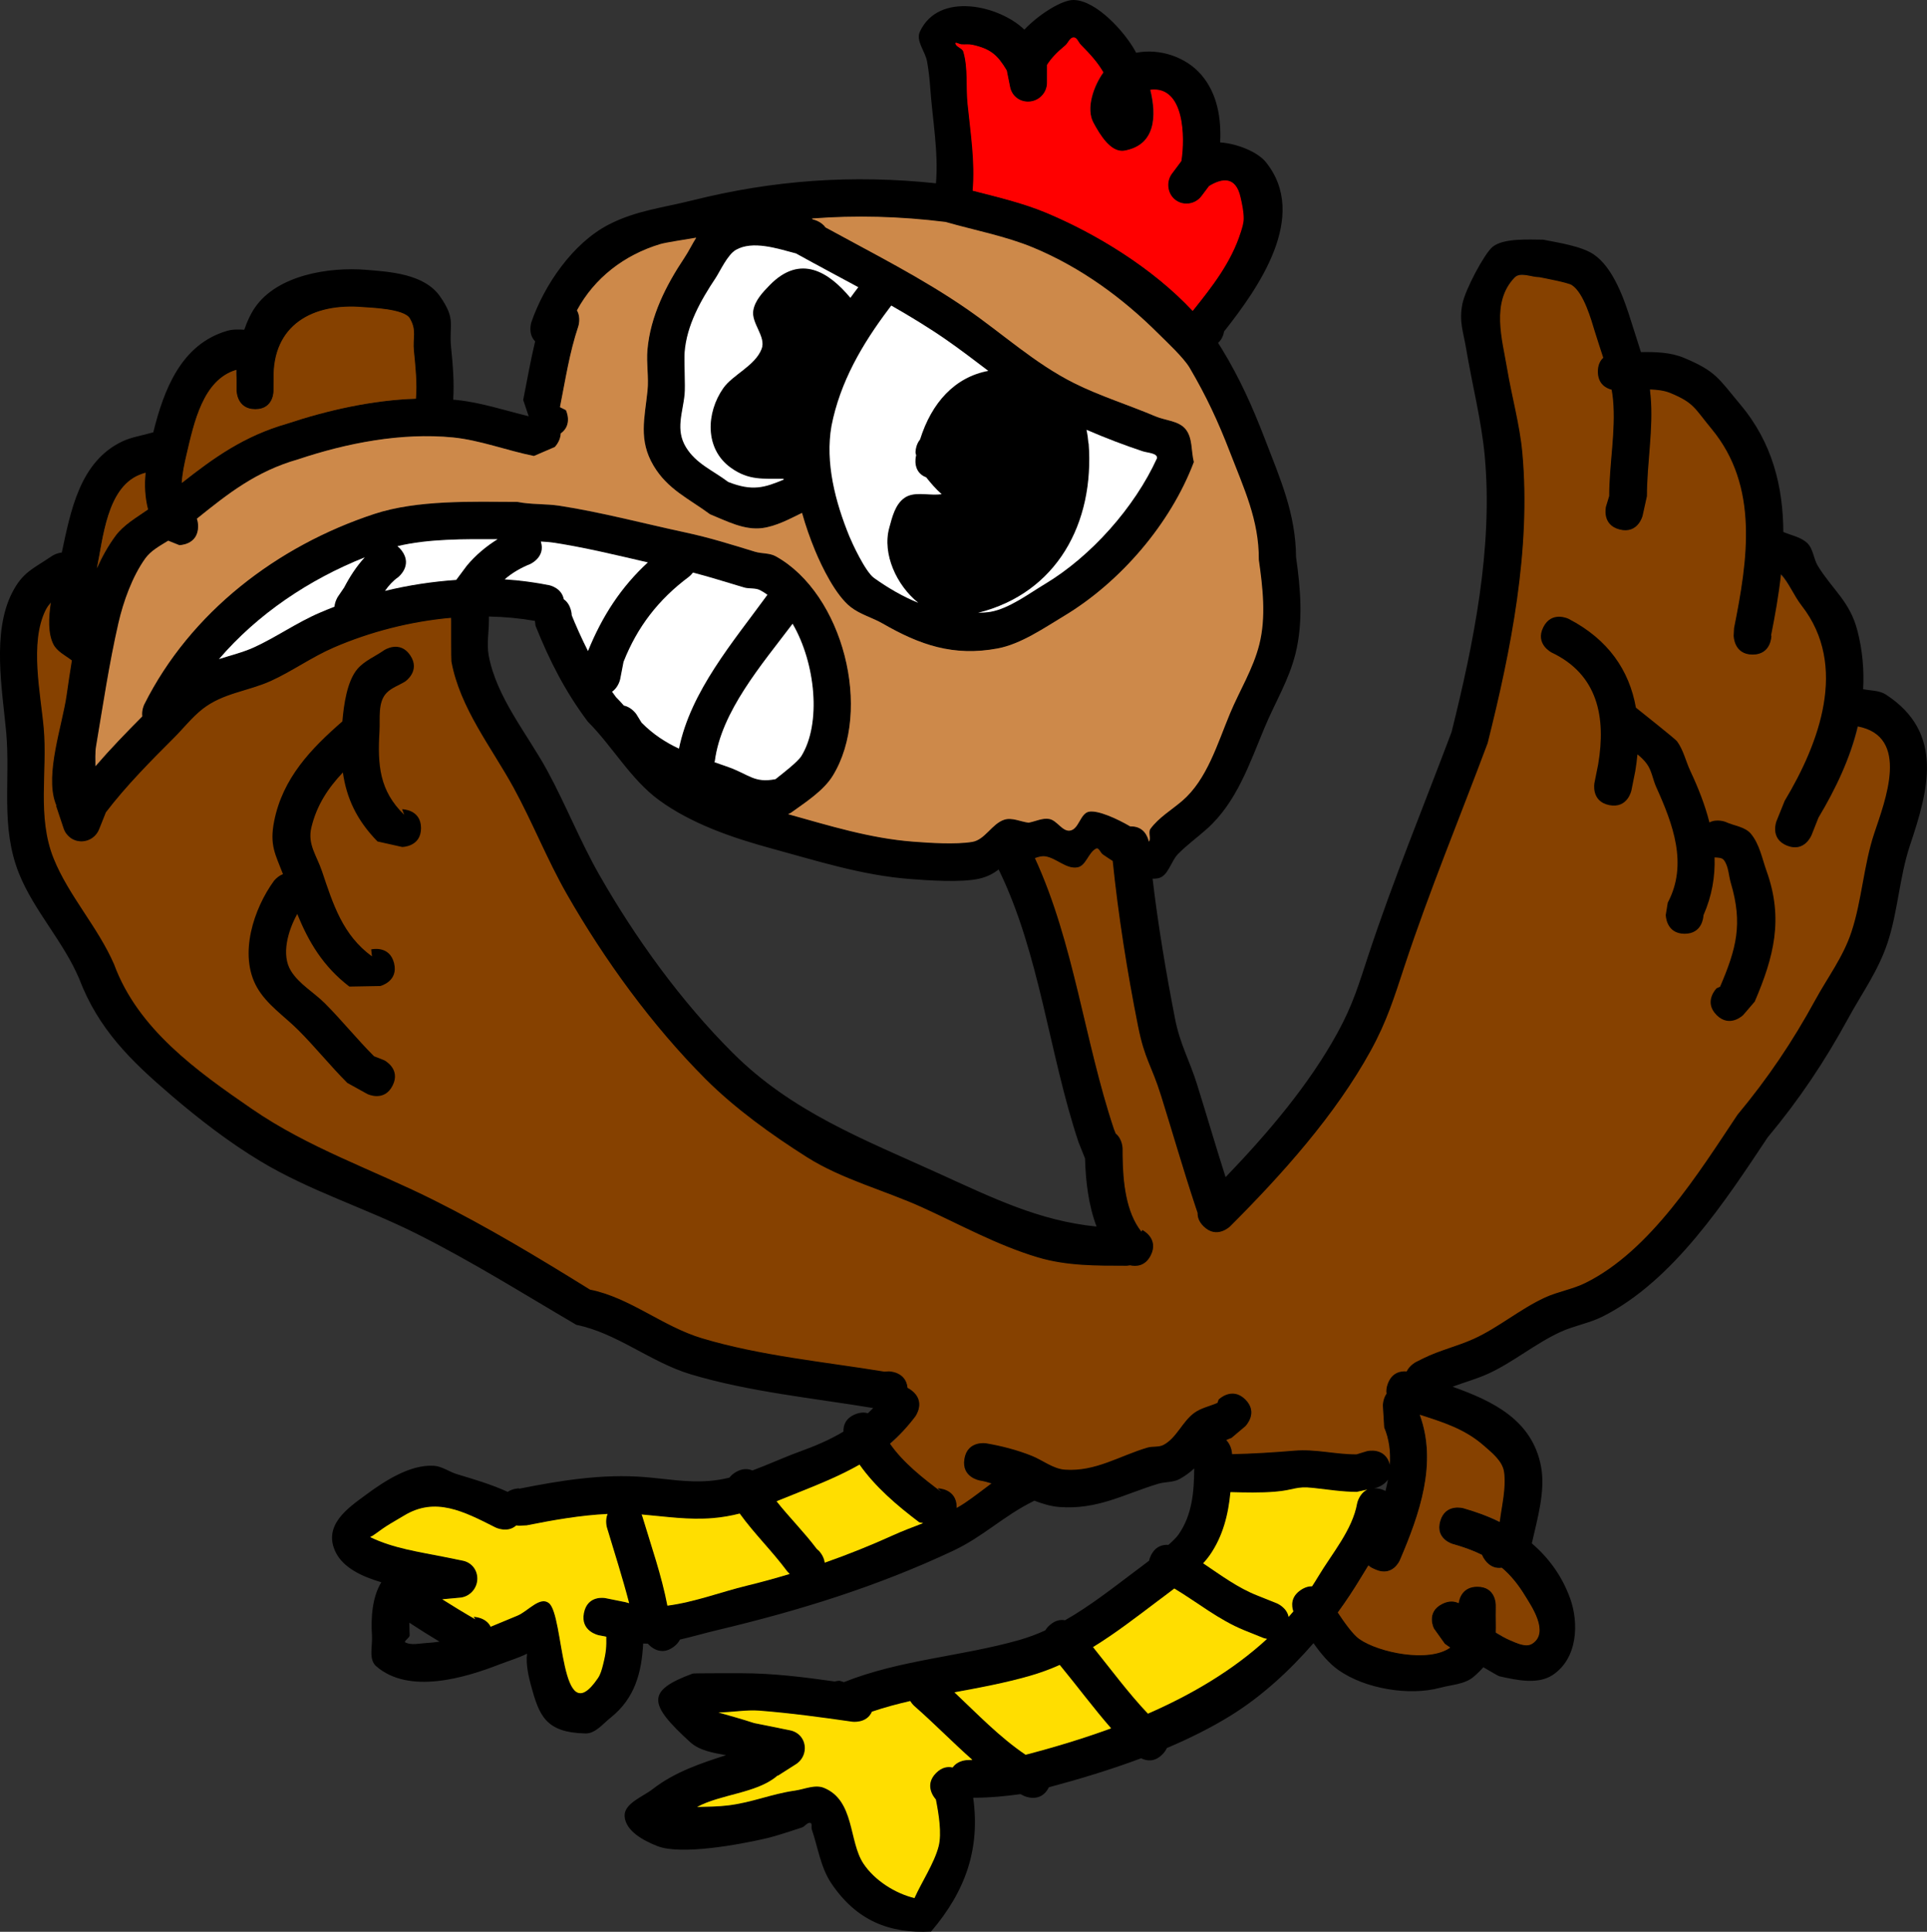 <svg version="1.1" xmlns="http://www.w3.org/2000/svg" xmlns:xlink="http://www.w3.org/1999/xlink" width="255.434" height="256.018" viewBox="0,0,255.434,256.018"><rect x="0" y="0" width="255.434" height="256.018" fill="#333333" stroke="none"/><g transform="translate(-62.943,-59.25)"><g data-paper-data="{&quot;isPaintingLayer&quot;:true}" fill-rule="nonzero" stroke="none" stroke-linecap="butt" stroke-linejoin="miter" stroke-miterlimit="10" stroke-dasharray="" stroke-dashoffset="0" style="mix-blend-mode: normal"><path d="M189.749,259.05c0,-2.5 -2.502,-2.5 -2.502,-2.5l0.5,0.5c-2.399,-1.789 -5.096,-3.888 -6.852,-6.426c1.179,-1.017 2.306,-2.289 3.358,-3.674c0,0 1.49,-1.9 -0.51,-3.4c-0.175,-0.132 -0.348,-0.236 -0.515,-0.318c-0.202,-2.182 -2.488,-2.183 -2.488,-2.183l-0.589,0.034c-7.869,-1.29 -16.479,-2.106 -24.216,-4.437c-5.207,-1.568 -9.538,-5.395 -14.82,-6.442c-6.86,-4.255 -13.559,-8.305 -20.796,-11.917c-8.126,-4.056 -16.482,-6.859 -24.041,-12.059c-7.301,-5.022 -15.109,-10.593 -18.26,-19.156c-2.134,-4.933 -6.04,-9.125 -8.021,-14.056c-2.223,-5.533 -0.801,-11.551 -1.311,-17.272c-0.408,-4.58 -1.882,-11.278 0.228,-15.599c0.21,-0.429 0.548,-0.745 0.821,-1.039c-0.316,2.038 -0.383,4.109 0.325,5.525c0.488,0.977 1.582,1.484 2.461,2.158c-0.263,1.583 -0.487,3.135 -0.7,4.618c-0.574,3.999 -2.865,10.365 -1.492,14.248c0.045,0.126 0.093,0.251 0.145,0.374l-0.049,0.016l0.982,2.944c0.314,1.022 1.166,1.758 2.29,1.758c1.073,0 1.988,-0.677 2.343,-1.626l0.886,-2.215c2.709,-3.543 5.885,-6.743 9.04,-9.898c1.261,-1.261 2.369,-2.697 3.771,-3.799c2.715,-2.133 6.061,-2.365 9.074,-3.734c2.799,-1.272 5.437,-3.178 8.346,-4.433c4.813,-2.077 10.171,-3.464 15.546,-3.938l0.088,0.42c0,0.446 -0.008,5.168 0.034,5.398c1.121,6.188 5.343,11.414 8.258,16.754c2.497,4.572 4.452,9.533 7.052,14.079c4.984,8.716 11.28,17.364 18.385,24.484c3.931,3.918 8.719,7.358 13.405,10.324c4.665,2.953 10.307,4.397 15.284,6.659c5.049,2.295 9.935,5.026 15.316,6.626c3.827,1.138 7.761,1.102 11.702,1.107c0,0 0.204,0 0.496,-0.058c0.745,0.167 1.99,0.173 2.737,-1.322c1.118,-2.236 -1.072,-3.265 -1.072,-3.265l-0.165,0.148c-2.066,-2.579 -2.459,-6.645 -2.499,-10.039c0.003,-0.08 0.001,-0.159 -0.002,-0.234c-0.002,-0.246 -0.002,-0.488 -0.001,-0.725c0,0 -0,-1.274 -0.91,-2.003l-0.243,-0.607c-3.926,-11.768 -5.293,-24.57 -10.492,-35.857c0.452,-0.16 0.997,-0.342 1.458,-0.274c1.477,0.218 2.759,1.704 4.235,1.478c1.173,-0.18 1.373,-1.948 2.433,-2.48c0.354,-0.178 0.655,0.54 0.982,0.762c0.43,0.293 0.86,0.596 1.305,0.869c0.743,7.251 1.928,14.804 3.342,21.894c0.908,4.551 1.755,5.096 3.062,9.284c1.512,4.844 2.91,9.717 4.51,14.551l0.321,0.963c-0.017,0.54 0.112,1.074 0.726,1.688c1.768,1.768 3.534,0.002 3.534,0.002c6.855,-6.855 13.906,-14.699 18.606,-23.245c2.16,-3.928 3.116,-7.074 4.487,-11.223c3.281,-9.931 7.342,-19.697 11.009,-29.504c3.096,-12.336 5.773,-25.674 4.61,-38.472c-0.339,-3.724 -1.405,-7.48 -2.02,-11.172c-0.635,-3.814 -2.156,-8.759 1,-12.047c0.76,-0.792 2.262,-0.114 3.359,-0.114c0.598,0.122 3.785,0.718 4.286,1.041c1.598,1.031 2.585,4.6 3.075,6.213c0.337,1.108 0.734,2.264 1.108,3.436c-0.405,0.369 -0.718,0.941 -0.718,1.827c0,1.649 1.089,2.212 1.829,2.403c0.08,0.451 0.143,0.9 0.184,1.345c0.38,4.125 -0.509,8.57 -0.509,12.758l-0.425,1.394c0,0 -0.605,2.427 1.82,3.033c2.425,0.606 2.944,-1.771 2.944,-1.771l0.575,-2.606c0,-4.372 0.88,-8.92 0.491,-13.242c-0.027,-0.296 0.02,-0.652 -0.022,-0.951c0.993,0.028 1.949,0.151 2.739,0.48c3.147,1.311 3.179,2.009 5.453,4.756c6.312,7.625 4.787,17.383 2.979,26.425l-0.048,0.991c0,0 0,2.501 2.5,2.501c2.5,0 2.404,-2.471 2.404,-2.471l-0.049,-0.01c0.538,-2.69 1.022,-5.417 1.322,-8.139c1.048,1.09 1.735,2.721 2.845,4.148c6.193,7.96 2.312,18.248 -2.261,25.869l-1.081,2.684c0,0 -0.928,2.323 1.393,3.251c2.321,0.928 3.15,-1.387 3.15,-1.387l0.919,-2.317c2.299,-3.832 4.293,-7.883 5.295,-12.103c7.005,1.324 3.632,9.87 2.196,14.187c-1.406,4.227 -1.639,8.914 -3.025,13.085c-1.113,3.348 -3.138,5.98 -4.797,9.02c-3.017,5.529 -6.28,10.366 -10.313,15.215c-5.128,7.676 -11.535,18.034 -20.163,22.294c-1.704,0.841 -3.639,1.14 -5.365,1.936c-3.287,1.516 -6.206,4.016 -9.436,5.475c-2.169,0.98 -4.53,1.522 -6.664,2.576l-1,0.5c0,0 -0.831,0.416 -1.227,1.247c-0.763,-0.067 -1.933,0.108 -2.498,1.613c-0.192,0.512 -0.23,0.954 -0.173,1.332c-0.487,0.706 -0.487,1.547 -0.487,1.547l0.178,2.929c0.665,1.569 0.856,3.25 0.745,4.962c-0.608,-2.421 -3.031,-1.815 -3.031,-1.815l-1.394,0.426c-2.798,0.012 -5.412,-0.723 -8.209,-0.489c-2.869,0.239 -5.501,0.405 -8.298,0.466c-0.006,-0.178 -0.113,-1.279 -0.822,-1.952c0.221,-0.105 0.455,-0.202 0.707,-0.289l1.838,-1.553c0,0 1.815,-1.68 0.048,-3.448c-1.768,-1.768 -3.537,0.001 -3.537,0.001l-0.161,0.447c-1.031,0.446 -2.19,0.672 -3.094,1.338c-1.573,1.159 -2.334,3.317 -4.061,4.23c-0.638,0.337 -1.443,0.156 -2.135,0.359c-3.694,1.088 -6.883,3.209 -10.934,2.924c-1.597,-0.112 -2.947,-1.256 -4.435,-1.847c-1.933,-0.767 -3.972,-1.294 -6.021,-1.644c0,0 -2.468,-0.411 -2.879,2.055c-0.411,2.466 2.054,2.777 2.054,2.777c0.516,0.083 1.035,0.311 1.55,0.469c-1.171,0.862 -2.316,1.774 -3.52,2.583c-0.363,0.244 -0.737,0.471 -1.119,0.686c0.001,-0.034 0.001,-0.068 0.001,-0.103z" data-paper-data="{&quot;noHover&quot;:false,&quot;origItem&quot;:[&quot;Path&quot;,{&quot;applyMatrix&quot;:true,&quot;segments&quot;:[[[189.75,259],[0,0],[0,0.03484]],[[189.74856,259.10306],[0.00095,-0.03387],[0.38226,-0.21457]],[[190.86714,258.41729],[-0.36272,0.24361],[1.20441,-0.80889]],[[194.38519,255.83478],[-1.17132,0.86216],[-0.51503,-0.15806]],[[192.83901,255.46599],[0.51569,0.08318],[0,0]],[[190.78402,252.58901],[-0.41099,2.46598],[0.411,-2.46598]],[[193.661,250.53402],[0,0],[2.0496,0.35082]],[[199.67848,252.17881],[-1.93265,-0.76732],[1.48774,0.59068]],[[204.11104,254.02621],[-1.59677,-0.11217],[4.05041,0.28454]],[[215.03763,251.10364],[-3.6941,1.08831],[0.69187,-0.20383]],[[217.17145,250.74462],[-0.63768,0.33704],[1.72721,-0.91291]],[[221.22928,246.5157],[-1.57269,1.15901],[0.90399,-0.6662]],[[224.32152,245.1788],[-1.03075,0.44563],[0,0]],[224.48223,244.73222],[[228.01776,244.73222],[-1.76776,-1.76777],[1.76777,1.76777]],[228.01776,248.26775],[[226.17847,249.82117],[0,0],[-0.25194,0.08757]],[[225.47088,250.11072],[0.2207,-0.10508],[0.70839,0.67291]],[[226.24941,251.97274],[-0.00583,-0.17802],[2.79724,-0.06157]],[[234.54379,251.5085],[-2.8695,0.23927],[2.7974,-0.23326]],[[242.74999,251.99998],[-2.79805,0.01236],[0,0]],[244.14365,251.57462],[[247.17445,253.39007],[-0.60782,-2.42119],[0.11124,-1.71213]],[[246.4288,248.42845],[0.66474,1.56867],[0,0]],[246.24999,245.49997],[[246.73687,243.95383],[-0.48688,0.70617],[-0.05769,-0.37803]],[[246.90917,242.62216],[-0.19192,0.51178],[0.56439,-1.50503]],[[249.40569,241.00989],[-0.76296,-0.06726],[0.39562,-0.83066]],[250.63196,239.7639],[[251.63196,239.2639],[0,0],[2.13398,-1.05473]],[[258.29329,236.69027],[-2.16922,0.98022],[3.23008,-1.4596]],[[267.72586,231.21937],[-3.2866,1.51573],[1.72591,-0.79596]],[[273.08973,229.28552],[-1.70422,0.8414],[8.62821,-4.25986]],[[293.24681,207.00423],[-5.12788,7.67597],[4.03346,-4.84883]],[[303.55849,191.79694],[-3.01737,5.52927],[1.659,-3.04009]],[[308.3556,182.78104],[-1.11263,3.3478],[1.38617,-4.17081]],[[311.38082,169.70184],[-1.40638,4.22684],[1.4363,-4.31675]],[[309.18535,155.52109],[7.00501,1.32385],[-1.00204,4.22058]],[[303.98961,167.61087],[2.2991,-3.83183],[0,0]],[303.07118,169.92844],[[299.82152,171.32116],[2.32119,0.92847],[-2.32119,-0.92847]],[298.4288,168.0715],[[299.51037,165.38907],[0,0],[4.57243,-7.62072]],[[301.77366,139.53103],[6.19343,7.95965],[-1.11037,-1.42702]],[[299.02219,135.34844],[1.04805,1.09],[-0.29931,2.72141]],[[297.70143,143.49026],[0.53804,-2.69021],[0,0]],[297.74998,143.49997],[[295.24998,145.99997],[2.5,0],[-2.5,0]],[292.74998,143.49997],[[292.79853,142.50968],[0,0],[1.8084,-9.04198]],[[289.82455,116.09455],[6.31195,7.62525],[-2.27357,-2.74662]],[[284.37334,111.34123],[3.14659,1.31119],[-0.79049,-0.3294]],[[281.63471,110.86167],[0.99325,0.02764],[0.04176,0.29837]],[[281.73781,111.75362],[-0.02666,-0.29615],[0.38905,4.32173]],[[281.24997,124.99997],[0,-4.3715],[0,0]],[280.67533,127.60631],[[277.64363,129.42532],[2.42536,0.60634],[-2.42536,-0.60634]],[275.82461,126.39363],[[276.24997,124.99997],[0,0],[0,-4.18791]],[[276.76213,112.24632],[0.3799,4.12547],[-0.041,-0.44518]],[[276.57861,110.90149],[0.07986,0.45087],[-0.7405,-0.19096]],[[274.74997,108.49997],[0,1.64935],[0,-0.88515]],[[275.46824,106.67375],[-0.40487,0.36932],[-0.37401,-1.17242]],[[274.36164,103.23883],[0.33701,1.10843],[-0.49027,-1.6125]],[[271.28819,97.02807],[1.59781,1.03084],[-0.50112,-0.3233]],[[267.00362,95.9878],[0.59777,0.12168],[-1.09737,0]],[[263.71174,96.02807],[0.75994,-0.79166],[-3.15675,3.28853]],[[262.71408,108.07788],[-0.63547,-3.81398],[0.61507,3.69159]],[[264.73781,119.25362],[-0.33856,-3.72424],[1.1635,12.79872]],[[260.13692,157.74324],[3.09649,-12.33619],[-3.66728,9.80676]],[[249.1287,187.26914],[3.28116,-9.931],[-1.37085,4.1491]],[[244.63918,198.50175],[2.16031,-3.92816],[-4.70002,8.54617]],[[226.01773,221.76773],[6.85477,-6.85478],[0,0]],[[222.4822,221.76773],[1.76777,1.76776],[-0.61449,-0.61449]],[[221.69759,219.99853],[-0.01717,0.54023],[0,0]],[[221.37671,219.03586],[0,0],[-1.60031,-4.83386]],[[216.86165,204.48884],[1.51164,4.84397],[-1.30704,-4.18833]],[[213.79492,195.20984],[0.90795,4.55104],[-1.41455,-7.09033]],[[210.44314,173.35614],[0.74288,7.25117],[-0.4443,-0.27312]],[[209.13906,172.48959],[0.43019,0.29284],[-0.3273,-0.2228]],[[208.25263,171.69892],[0.35385,-0.17766],[-1.06078,0.53259]],[[205.72273,174.20486],[1.17324,-0.18003],[-1.47579,0.22647]],[[201.49106,172.73653],[1.47707,0.2179],[-0.46132,-0.06805]],[[200.12435,172.96974],[0.45233,-0.15978],[5.19828,11.28657]],[[210.59743,208.89008],[-3.92613,-11.76839],[0,0]],[[210.84042,209.49682],[0,0],[0.90955,0.72906]],[[211.74997,211.49997],[0,0],[-0.00105,0.23731]],[[211.75091,212.2252],[-0.00184,-0.2459],[0.00376,0.07545]],[[211.75318,212.45927],[0.00253,-0.08035],[0.04069,3.39392]],[[214.24996,222.49997],[-2.06574,-2.57922],[0,0]],[214.36799,222.2639],[[215.48603,225.61801],[1.11803,-2.23608],[-0.74766,1.49532]],[[212.74617,226.94155],[0.74457,0.16716],[-0.29185,0.05843]],[[212.24996,226.99998],[0,0],[-3.94126,-0.00479]],[[200.53759,225.89634],[3.82676,1.13768],[-5.3807,-1.59967]],[[185.20532,219.27126],[5.04893,2.29498],[-4.97673,-2.26216]],[[169.90258,212.60582],[4.6648,2.95294],[-4.68676,-2.96684]],[[156.4822,202.26775],[3.93142,3.91812],[-7.10538,-7.12019]],[[138.08769,177.7548],[4.98353,8.71615],[-2.59945,-4.54642]],[[131.03741,163.66385],[2.49669,4.57238],[-2.91571,-5.33975]],[[122.78225,146.90043],[1.1213,6.18753],[-0.04156,-0.22931]],[[122.74997,141.49997],[0,0.44649],[0,0]],[[122.74997,141.12684],[0,0],[-5.37523,0.47428]],[[107.20668,145.05967],[4.81256,-2.0767],[-2.90868,1.25514]],[[98.86186,149.4891],[2.79862,-1.27214],[-3.01313,1.36964]],[[89.7885,153.22049],[2.71452,-2.13344],[-1.40249,1.10227]],[[86.01774,157.01774],[1.26134,-1.26135],[-3.15502,3.15502]],[[76.97823,166.9108],[2.70859,-3.54277],[0,0]],[[76.0928,169.12439],[0,0],[-0.35452,0.94948]],[[73.74998,170.74998],[1.0731,0],[-1.1246,0]],[[71.36004,168.98586],[0.31418,1.02156],[0,0]],[70.37827,166.04055],[[70.42763,166.02409],[0,0],[-0.05209,-0.12274]],[[70.28226,165.65043],[0.04469,0.12643],[-1.37268,-3.88338]],[[71.77511,151.39642],[-0.57404,3.99897],[0.21289,-1.48305]],[[72.47511,146.77624],[-0.26287,1.58323],[-0.87913,-0.67392]],[[70.01392,144.61801],[0.48832,0.97664],[-0.70791,-1.41583]],[[69.68958,139.09113],[-0.31555,2.03786],[-0.27236,0.29414]],[[68.96444,140.16024],[0.20967,-0.42937],[-2.11034,4.32158]],[[68.73783,155.75363],[-0.40819,-4.5797],[0.50995,5.72146]],[[70.04939,173.01875],[-2.22252,-5.53263],[1.98061,4.93043]],[[78.06996,187.06842],[-2.13385,-4.93338],[3.15064,8.56271]],[[96.32748,206.21399],[-7.30113,-5.02193],[7.55973,5.19981]],[[120.36439,218.26208],[-8.12588,-4.05623],[7.23738,3.61272]],[[141.15149,230.16816],[-6.85979,-4.2546],[5.2815,1.04673]],[[155.96237,236.60361],[-5.20672,-1.56834],[7.73637,2.3303]],[[180.161,241.03398],[-7.86936,-1.29035],[0,0]],[180.75,240.99996],[[183.23572,243.18221],[-0.20231,-2.18225],[0.16713,0.08144]],[[183.75,243.49996],[-0.1755,-0.13163],[2,1.5]],[[184.25,246.99996],[0,0],[-1.05243,1.38569]],[[180.90304,250.57481],[1.17852,-1.01716],[1.75617,2.53719]],[[187.75,256.99996],[-2.39859,-1.78882],[0,0]],[187.25,256.49996],[[189.75,258.99996],[0,-2.5],[0,0]]],&quot;closed&quot;:true,&quot;fillColor&quot;:[0,0,0,1]}]}" fill="#864100" stroke-width="0.5"></path><path d="M290.482,193.768c-1.768,-1.768 0,-3.536 0,-3.536l0.47,-0.217c2.16,-5.039 3.029,-8.325 1.424,-13.732c-0.301,-1.013 -0.286,-2.185 -0.913,-3.034c-0.26,-0.352 -0.773,-0.33 -1.246,-0.368c0.084,2.537 -0.34,5.09 -1.469,7.665c-0.015,0.338 -0.199,2.455 -2.499,2.455c-2.5,0 -2.5,-2.5 -2.5,-2.5l0.264,-1.618c2.701,-5.093 0.695,-10.396 -1.532,-15.33c-0.449,-0.995 -0.586,-2.151 -1.222,-3.038c-0.354,-0.494 -0.788,-0.911 -1.265,-1.287c-0.067,0.731 -0.163,1.472 -0.287,2.223l-0.508,2.54c0,0 -0.49,2.451 -2.942,1.961c-2.451,-0.49 -1.961,-2.942 -1.961,-2.942l0.492,-2.46c1.059,-6.241 -0.04,-11.91 -6.159,-14.813c0,0 -2.236,-1.118 -1.118,-3.354c1.118,-2.236 3.354,-1.118 3.354,-1.118c5.291,2.745 8.05,6.845 8.928,11.772c0.01,0.008 0.016,0.012 0.016,0.012c0.527,0.422 5.208,4.14 5.428,4.438c0.858,1.166 1.163,2.652 1.778,3.962c1.061,2.257 1.949,4.522 2.521,6.8c1.001,-0.524 2.14,-0.069 2.14,-0.069c1.119,0.524 2.567,0.623 3.358,1.573c1.149,1.38 1.482,3.275 2.087,4.966c2.263,6.318 0.95,11.371 -1.576,17.268l-1.53,1.783c0,0 -1.768,1.768 -3.536,0z" fill="#000000" stroke-width="0.5"></path><path d="M114.986,203.118c-1.118,2.236 -3.354,1.118 -3.354,1.118l-2.65,-1.468c-2.244,-2.244 -4.284,-4.789 -6.5,-7c-1.861,-1.857 -4.187,-3.384 -5.48,-5.674c-2.47,-4.374 -0.383,-10.482 2.248,-14.094c0,0 0.457,-0.61 1.203,-0.903c-0.99,-2.603 -1.812,-3.804 -1.163,-7.043c1.138,-5.683 4.876,-9.584 9.037,-13.197c0.185,-2.209 0.623,-5.326 1.981,-6.932c0.936,-1.107 2.37,-1.67 3.555,-2.505c0,0 2.08,-1.387 3.467,0.693c1.387,2.08 -0.693,3.467 -0.693,3.467c-0.815,0.498 -1.779,0.811 -2.445,1.495c-1.202,1.234 -0.845,3.361 -0.946,5.08c-0.266,4.514 -0.006,7.884 3.273,11.077l-0.268,-0.732c0,0 2.5,0 2.5,2.5c0,2.5 -2.5,2.5 -2.5,2.5l-3.268,-0.732c-2.774,-2.83 -4.109,-5.769 -4.591,-9.143c-1.935,2.041 -3.474,4.329 -4.181,7.321c-0.522,2.208 0.719,3.704 1.414,5.771c1.473,4.375 2.733,8.447 6.626,11.283l-0.106,-0.925c0,0 2.425,-0.606 3.032,1.819c0.606,2.425 -1.819,3.032 -1.819,3.032l-4.106,0.075c-3.466,-2.655 -5.402,-5.909 -6.903,-9.625c-1.244,2.227 -2.148,5.421 -0.849,7.531c1.093,1.776 3.047,2.85 4.52,4.326c2.219,2.224 4.252,4.752 6.5,7l1.35,0.532c0,0 2.236,1.118 1.118,3.354z" fill="#000000" stroke-width="0.5"></path><path d="M152.25,277.5c-1.752,1.314 -3.121,-0.058 -3.433,-0.418c-0.205,-0.001 -0.411,-0.006 -0.619,-0.016c-0.198,3.783 -1.066,7.242 -4.31,9.823c-1.028,0.818 -2.027,2.122 -3.34,2.094c-5.306,-0.116 -6.136,-2.378 -7.231,-6.408c-0.276,-1.017 -0.687,-2.695 -0.514,-4.166c-1.154,0.585 -2.44,0.952 -3.649,1.422c-4.535,1.764 -11.987,4.048 -16.354,0.233c-1.03,-0.899 -0.455,-2.7 -0.55,-4.064c-0.16,-2.303 0.032,-5.095 1.24,-7.053c-2.615,-0.767 -5.009,-1.933 -6.016,-3.911c-1.858,-3.649 1.731,-6.016 3.848,-7.588c2.448,-1.818 5.951,-4.155 9.156,-3.937c1.077,0.073 2.007,0.8 3.041,1.111c2.27,0.682 4.565,1.356 6.719,2.343c0.699,-0.464 1.512,-0.464 1.512,-0.464l0.01,0.049c5.487,-1.097 11.077,-2 16.696,-1.54c2.925,0.24 5.565,0.748 8.547,0.504c0.897,-0.074 1.773,-0.226 2.633,-0.433c0.197,-0.268 0.479,-0.524 0.873,-0.75c0.882,-0.504 1.611,-0.445 2.165,-0.197c2.09,-0.773 4.128,-1.721 6.216,-2.48c2.131,-0.774 4.081,-1.603 5.857,-2.67c-0.027,-0.752 0.224,-1.763 1.574,-2.304c0.667,-0.267 1.219,-0.265 1.667,-0.128c0.238,-0.223 0.472,-0.454 0.701,-0.694c-7.893,-1.307 -16.418,-2.148 -24.153,-4.461c-5.333,-1.595 -9.81,-5.479 -15.189,-6.565c-7.109,-4.16 -13.834,-8.398 -21.213,-12.094c-6.786,-3.399 -14.129,-5.653 -20.672,-9.594c-4.173,-2.514 -8.15,-5.584 -11.84,-8.745c-5.38,-4.608 -9.635,-8.756 -12.193,-15.467c-2.082,-4.912 -6.017,-9.026 -7.979,-13.95c-2.474,-6.207 -1.097,-12.363 -1.688,-18.735c-0.522,-5.617 -1.895,-13.139 0.773,-18.407c1.409,-2.782 2.771,-3.182 5.328,-4.92c0,0 0.549,-0.366 1.271,-0.44c1.181,-5.521 2.385,-12.042 8.004,-14.719c1.232,-0.587 2.617,-0.776 3.925,-1.165c0,0 0.073,-0.021 0.197,-0.043c1.384,-5.561 3.647,-11.682 9.822,-13.463c0.723,-0.208 1.482,-0.183 2.244,-0.14c0.361,-1.07 0.822,-2.071 1.395,-2.912c2.984,-4.374 9.9,-5.418 14.705,-5.032c3.229,0.259 7.765,0.539 9.851,3.532c2.176,3.123 1.157,3.717 1.46,6.715c0.251,2.488 0.425,4.643 0.283,6.963c0.159,0.014 0.317,0.029 0.476,0.045c3.182,0.325 6.368,1.384 9.528,2.153l-0.726,-2.155c0.523,-2.616 0.965,-5.209 1.584,-7.772c-1.009,-1.012 -0.504,-2.528 -0.504,-2.528c1.706,-4.938 5.492,-10.488 10.261,-12.949c3.589,-1.852 7.188,-2.228 11.008,-3.187c10.883,-2.73 21.323,-3.439 32.366,-2.282c0.348,-4.161 -0.467,-8.501 -0.759,-12.637c-0.084,-1.183 -0.211,-2.365 -0.426,-3.531c-0.244,-1.323 -1.513,-2.702 -0.948,-3.923c2.482,-5.366 10.528,-3.492 13.846,-0.274c1.977,-2.07 5.002,-3.948 6.523,-3.928c3.039,0.04 6.824,4.292 8.164,6.749c0.042,0.077 0.086,0.16 0.131,0.246c3.112,-0.614 6.59,0.544 8.627,2.906c2.143,2.487 2.673,5.771 2.511,8.971c2.365,0.175 5,1.304 6.052,2.607c5.774,7.149 -0.997,16.721 -5.53,22.452c-0.075,0.42 -0.274,1.06 -0.797,1.517c0.173,0.263 0.341,0.527 0.503,0.794c2.34,3.838 4.046,7.628 5.67,11.852c2.035,5.294 4.123,9.948 4.164,15.729c0.599,4.196 0.966,8.607 -0.067,12.78c-0.873,3.527 -2.74,6.547 -4.117,9.854c-2.031,4.878 -3.719,9.914 -7.672,13.432c-1.247,1.11 -2.61,2.095 -3.782,3.286c-0.977,0.993 -1.292,2.952 -2.658,3.226c-0.242,0.049 -0.483,0.063 -0.722,0.049c0.731,6.2 1.795,12.519 2.973,18.542c0.681,3.481 1.893,5.423 2.938,8.771c1.272,4.075 2.465,8.17 3.767,12.245c5.567,-5.784 11.063,-12.238 14.85,-19.159c2.054,-3.754 2.813,-6.427 4.116,-10.366c3.279,-9.913 7.313,-19.692 10.992,-29.474c2.91,-11.691 5.502,-24.383 4.399,-36.51c-0.431,-4.743 -1.696,-9.616 -2.476,-14.324c-0.372,-2.247 -0.955,-3.517 -0.491,-5.895c0.369,-1.889 2.913,-6.659 3.993,-7.555c1.456,-1.209 4.951,-0.96 6.708,-0.96c1.97,0.389 5.076,0.849 6.715,1.96c2.591,1.756 4.062,6.008 4.927,8.789c0.417,1.34 0.892,2.737 1.324,4.156c1.954,-0.042 3.955,0.03 5.664,0.742c4.308,1.795 4.593,2.719 7.549,6.247c4.221,5.038 5.625,10.835 5.661,16.844c1.08,0.466 2.339,0.671 3.181,1.483c0.796,0.767 0.815,2.067 1.392,3.009c1.95,3.183 4.253,4.696 5.257,8.621c0.673,2.63 0.891,5.206 0.749,7.724c1.019,0.202 2.148,0.147 3.013,0.709c7.841,5.095 5.599,12.787 3.19,20.002c-1.394,4.175 -1.597,8.798 -2.975,12.921c-1.255,3.755 -3.355,6.595 -5.203,9.984c-3.121,5.725 -6.503,10.78 -10.688,15.793c-5.592,8.406 -12.496,19 -21.843,23.719c-1.786,0.902 -3.82,1.227 -5.636,2.066c-3.348,1.546 -6.267,4.022 -9.567,5.529c-1.52,0.694 -3.151,1.129 -4.713,1.72c5.333,1.901 10.559,4.397 11.724,10.57c0.615,3.259 -0.502,6.994 -1.22,10.191c2.226,1.905 4.006,4.314 5.084,7.308c1.15,3.193 1.039,7.905 -2.316,10.133c-1.965,1.305 -4.772,0.685 -7.074,0.171c-0.112,-0.025 -0.996,-0.533 -2.12,-1.197c-0.35,0.407 -0.771,0.825 -1.28,1.261c-1.186,1.018 -2.946,1.052 -4.454,1.462c-4.079,1.109 -9.96,0.144 -13.491,-2.36c-1.247,-0.884 -2.326,-2.186 -3.29,-3.553c-3.255,3.754 -7.006,7.15 -11.001,9.615c-2.605,1.607 -5.458,3.024 -8.435,4.284c-0.123,0.279 -0.317,0.566 -0.604,0.853c-1.065,1.065 -2.129,0.847 -2.808,0.505c-4.038,1.514 -8.209,2.771 -12.222,3.841c-0.001,0.001 -0.001,0.003 -0.002,0.004c-1.118,2.236 -3.354,1.118 -3.354,1.118l-0.415,-0.211c-1.978,0.27 -3.972,0.47 -5.967,0.475h-0.299c0.939,6.765 -0.993,12.355 -5.583,17.736c-5.584,0.299 -9.949,-1.496 -13.245,-6.422c-1.401,-2.095 -1.752,-4.728 -2.566,-7.113c-0.096,-0.28 0.091,-0.811 -0.2,-0.866c-0.418,-0.079 -0.711,0.489 -1.117,0.616c-1.617,0.505 -3.215,1.09 -4.866,1.469c-3.346,0.768 -11.133,2.231 -14.292,0.989c-1.81,-0.712 -4.18,-1.97 -4.333,-3.909c-0.137,-1.737 2.362,-2.586 3.737,-3.657c2.857,-2.225 6.308,-3.391 9.707,-4.482c-1.756,-0.314 -3.526,-0.598 -4.793,-1.756c-5.467,-4.997 -5.861,-6.775 0.377,-9.059c0.157,-0.058 6.043,-0.045 6.473,-0.045c4.167,0.004 8.247,0.515 12.344,1.095c0.374,-0.095 0.656,-0.095 0.656,-0.095l0.572,0.179c7.474,-2.98 15.535,-3.392 23.23,-5.579c1.189,-0.338 2.337,-0.771 3.452,-1.276c0.14,-0.236 0.335,-0.473 0.6,-0.705c0.737,-0.645 1.438,-0.748 2.018,-0.636c3.238,-1.842 6.227,-4.187 9.176,-6.409c0.28,-0.211 1.054,-0.78 1.958,-1.478c0.049,-0.224 0.132,-0.462 0.258,-0.714c0.619,-1.239 1.582,-1.448 2.317,-1.388c0.593,-0.527 1.08,-1.011 1.332,-1.37c1.837,-2.621 2.062,-5.712 2.086,-8.762c-0.533,0.488 -1.148,0.963 -1.92,1.393c-0.855,0.476 -1.93,0.355 -2.866,0.641c-4.546,1.386 -8.039,3.456 -13.073,3.077c-1.107,-0.083 -2.221,-0.413 -3.342,-0.843c-0.109,0.07 -0.179,0.105 -0.179,0.105c-3.855,1.898 -6.607,4.67 -10.566,6.532c-10.073,4.736 -20.381,7.928 -31.187,10.5c-1.837,0.437 -3.464,0.917 -5.036,1.274c-0.159,0.326 -0.421,0.653 -0.829,0.959zM143.355,261.718c0,0 -0.277,-0.923 0.086,-1.795c-3.599,0.174 -7.18,0.823 -10.701,1.528l-0.99,0.049c0,0 -0.153,0 -0.384,-0.038c-1.166,1.058 -2.734,0.274 -2.734,0.274c-4.264,-2.158 -7.957,-4.109 -12.096,-1.592c-0.783,0.476 -1.588,0.915 -2.359,1.409c-0.613,0.392 -1.183,0.848 -1.792,1.247c-0.11,0.072 -0.479,0.107 -0.36,0.165c2.984,1.454 6.495,1.94 9.715,2.584l2.455,0.491c1.168,0.21 2.055,1.232 2.055,2.461c0,1.313 -1.012,2.39 -2.299,2.492l-2.336,0.212c1.438,0.909 2.899,1.782 4.375,2.625l-0.24,-0.329c0,0 1.614,0 2.248,1.297c1.137,-0.461 2.285,-0.958 3.486,-1.453c1.406,-0.58 3.056,-2.57 4.258,-1.639c2.066,1.601 1.345,17.393 6.42,9.918c0.36,-0.53 0.522,-1.176 0.68,-1.797c0.431,-1.705 0.44,-2.399 0.421,-3.676l-1.004,-0.199c0,0 -2.451,-0.49 -1.961,-2.942c0.49,-2.451 2.942,-1.961 2.942,-1.961l2.651,0.535c0.133,0.049 0.267,0.094 0.402,0.136c-0.874,-3.362 -1.936,-6.662 -2.938,-10.001zM148.145,260.282c1.169,3.898 2.536,7.738 3.301,11.735c3.542,-0.447 7.264,-1.88 10.396,-2.632c1.926,-0.462 3.837,-0.978 5.732,-1.546l-0.324,-0.339c-2.069,-2.775 -4.326,-4.915 -6.276,-7.615c-1.134,0.289 -2.29,0.503 -3.477,0.603c-3.28,0.277 -6.237,-0.224 -9.453,-0.496c-0.005,-0 -0.01,-0.001 -0.015,-0.001c0.081,0.174 0.116,0.291 0.116,0.291zM171.25,264.5l0.268,0.232c0,0 0.66,0.66 0.77,1.576c3.032,-1.063 6.015,-2.261 8.938,-3.589c1.297,-0.59 2.669,-1.093 4.037,-1.617l-0.512,-0.102c-2.919,-2.2 -5.791,-4.632 -7.882,-7.598c-2.649,1.517 -5.549,2.662 -8.69,3.919c-0.75,0.3 -1.499,0.604 -2.251,0.899c1.685,2.139 3.589,3.979 5.323,6.28zM189.75,259c0,0.035 -0,0.069 -0.001,0.103c0.382,-0.215 0.756,-0.442 1.119,-0.686c1.204,-0.809 2.347,-1.72 3.518,-2.583c-0.515,-0.158 -1.03,-0.286 -1.546,-0.369c0,0 -2.466,-0.411 -2.055,-2.877c0.411,-2.466 2.877,-2.055 2.877,-2.055c2.05,0.351 4.085,0.877 6.017,1.645c1.488,0.591 2.836,1.735 4.433,1.847c4.05,0.285 7.232,-1.834 10.927,-2.923c0.692,-0.204 1.496,-0.022 2.134,-0.359c1.727,-0.913 2.485,-3.07 4.058,-4.229c0.904,-0.666 2.061,-0.891 3.092,-1.337l0.161,-0.447c0,0 1.768,-1.768 3.536,0c1.768,1.768 0,3.536 0,3.536l-1.839,1.553c-0.252,0.088 -0.487,0.184 -0.708,0.29c0.708,0.673 0.773,1.684 0.779,1.862c2.797,-0.062 5.425,-0.225 8.294,-0.464c2.797,-0.233 5.408,0.504 8.206,0.491l1.394,-0.425c0,0 2.423,-0.606 3.031,1.815c0.111,-1.712 -0.081,-3.393 -0.746,-4.962l-0.179,-2.928c0,0 0,-0.84 0.487,-1.546c-0.058,-0.378 -0.02,-0.82 0.172,-1.332c0.564,-1.505 1.734,-1.68 2.497,-1.612c0.396,-0.831 1.226,-1.246 1.226,-1.246l1,-0.5c2.134,-1.055 4.492,-1.593 6.661,-2.574c3.23,-1.46 6.146,-3.955 9.433,-5.471c1.726,-0.796 3.66,-1.092 5.364,-1.934c8.628,-4.26 15.029,-14.605 20.157,-22.281c4.033,-4.849 7.294,-9.678 10.312,-15.207c1.659,-3.04 3.684,-5.668 4.797,-9.016c1.386,-4.171 1.619,-8.852 3.025,-13.079c1.436,-4.317 4.81,-12.857 -2.195,-14.181c-1.002,4.221 -2.897,8.258 -5.196,12.09l-0.918,2.318c0,0 -0.928,2.321 -3.25,1.393c-2.321,-0.928 -1.393,-3.25 -1.393,-3.25l1.082,-2.682c4.572,-7.621 8.457,-17.898 2.263,-25.858c-1.11,-1.427 -1.703,-3.093 -2.751,-4.183c-0.299,2.721 -0.783,5.452 -1.321,8.142l0.049,0.01c0,0 0,2.5 -2.5,2.5c-2.5,0 -2.5,-2.5 -2.5,-2.5l0.049,-0.99c1.808,-9.042 3.338,-18.79 -2.974,-26.415c-2.274,-2.747 -2.305,-3.442 -5.451,-4.753c-0.79,-0.329 -1.745,-0.452 -2.739,-0.48c0.042,0.298 0.076,0.596 0.103,0.892c0.389,4.322 -0.488,8.875 -0.488,13.246l-0.575,2.606c0,0 -0.606,2.425 -3.032,1.819c-2.425,-0.606 -1.819,-3.032 -1.819,-3.032l0.425,-1.394c0,-4.188 0.892,-8.628 0.512,-12.754c-0.041,-0.445 -0.104,-0.894 -0.184,-1.345c-0.741,-0.191 -1.829,-0.752 -1.829,-2.402c0,-0.885 0.313,-1.457 0.718,-1.826c-0.374,-1.172 -0.77,-2.326 -1.107,-3.435c-0.49,-1.613 -1.476,-5.18 -3.073,-6.211c-0.501,-0.323 -3.687,-0.919 -4.285,-1.04c-1.097,0 -2.532,-0.751 -3.292,0.04c-3.157,3.289 -1.633,8.236 -0.998,12.05c0.615,3.692 1.685,7.452 2.024,11.176c1.163,12.799 -1.504,26.153 -4.601,38.49c-3.667,9.807 -7.727,19.595 -11.008,29.526c-1.371,4.149 -2.329,7.304 -4.49,11.233c-4.7,8.546 -11.767,16.411 -18.621,23.266c0,0 -1.768,1.768 -3.536,0c-0.614,-0.614 -0.802,-1.229 -0.785,-1.769l-0.321,-0.963c-1.6,-4.834 -3.003,-9.703 -4.515,-14.547c-1.307,-4.188 -2.159,-4.728 -3.067,-9.279c-1.415,-7.09 -2.609,-14.603 -3.352,-21.854c-0.444,-0.273 -0.874,-0.574 -1.304,-0.867c-0.327,-0.223 -0.533,-0.968 -0.886,-0.791c-1.061,0.533 -1.357,2.326 -2.53,2.506c-1.476,0.226 -2.755,-1.25 -4.232,-1.468c-0.461,-0.068 -0.914,0.073 -1.367,0.233c5.198,11.287 6.547,24.152 10.473,35.92l0.243,0.607c0.91,0.729 0.91,2.003 0.91,2.003c-0.001,0.237 -0.001,0.479 0.001,0.725c0.004,0.075 0.005,0.154 0.002,0.234c0.041,3.394 0.431,7.461 2.497,10.041l0.118,-0.236c0,0 2.236,1.118 1.118,3.354c-0.748,1.495 -1.995,1.491 -2.74,1.324c-0.292,0.058 -0.496,0.058 -0.496,0.058c-3.941,-0.005 -7.886,0.034 -11.712,-1.104c-5.381,-1.6 -10.283,-4.33 -15.332,-6.625c-4.977,-2.262 -10.638,-3.712 -15.303,-6.665c-4.687,-2.967 -9.489,-6.42 -13.42,-10.338c-7.105,-7.12 -13.411,-15.797 -18.395,-24.513c-2.599,-4.546 -4.554,-9.519 -7.05,-14.091c-2.916,-5.34 -7.134,-10.576 -8.255,-16.763c-0.042,-0.229 -0.032,-4.954 -0.032,-5.4v-0.373c-5.375,0.474 -10.731,1.856 -15.543,3.933c-2.909,1.255 -5.546,3.157 -8.345,4.429c-3.013,1.37 -6.359,1.598 -9.073,3.731c-1.402,1.102 -2.509,2.536 -3.771,3.797c-3.155,3.155 -6.331,6.35 -9.04,9.893l-0.885,2.214c-0.355,0.949 -1.27,1.626 -2.343,1.626c-1.125,0 -2.076,-0.743 -2.39,-1.764l-0.982,-2.945l0.049,-0.016c-0.052,-0.123 -0.101,-0.247 -0.145,-0.374c-1.373,-3.883 0.919,-10.255 1.493,-14.254c0.213,-1.483 0.437,-3.037 0.7,-4.62c-0.879,-0.674 -1.973,-1.182 -2.461,-2.158c-0.708,-1.416 -0.64,-3.489 -0.324,-5.527c-0.272,0.294 -0.515,0.64 -0.725,1.069c-2.11,4.322 -0.635,11.014 -0.227,15.593c0.51,5.721 -0.911,11.732 1.312,17.265c1.981,4.93 5.887,9.116 8.021,14.05c3.151,8.563 10.956,14.124 18.258,19.146c7.56,5.2 15.911,7.992 24.037,12.048c7.237,3.613 13.927,7.651 20.787,11.906c5.282,1.047 9.604,4.867 14.811,6.435c7.736,2.33 16.329,3.14 24.199,4.43l0.589,-0.034c0,0 2.283,0 2.486,2.182c0.167,0.081 0.339,0.186 0.514,0.318c2,1.5 0.5,3.5 0.5,3.5c-1.052,1.386 -2.168,2.558 -3.347,3.575c1.756,2.537 4.448,4.636 6.847,6.425l-0.5,-0.5c0,0 2.5,0 2.5,2.5zM184.104,285.381c0,0 -0.281,-0.246 -0.531,-0.656c-1.709,0.394 -3.402,0.85 -5.066,1.418c-0.706,1.604 -2.611,1.332 -2.611,1.332c-4.136,-0.592 -8.135,-1.155 -12.302,-1.48c-1.642,-0.128 -3.575,0.21 -5.378,0.235c1.547,0.445 3.112,0.832 4.639,1.341l4.743,0.949c1.168,0.21 2.055,1.232 2.055,2.461c0,0.904 -0.48,1.697 -1.2,2.136l-2.367,1.497l-0.022,-0.035c-0.058,0.05 -0.117,0.1 -0.177,0.148c-2.704,2.207 -7.321,2.304 -10.469,3.984c-0.01,0.005 -0.019,0.01 -0.029,0.016c1.354,-0.035 2.712,-0.042 4.051,-0.207c3.176,-0.39 5.703,-1.528 8.82,-1.971c1.288,-0.183 2.68,-0.879 3.883,-0.384c4.078,1.678 3.279,7.074 5.234,10.021c1.479,2.229 4.195,3.962 6.755,4.578c0.943,-2.109 2.62,-4.636 3.185,-6.838c0.439,-1.713 0.011,-4.288 -0.368,-6.193c-0.234,-0.256 -1.589,-1.878 0.033,-3.501c0.782,-0.782 1.565,-0.872 2.194,-0.729c0.714,-1.003 2.074,-1.003 2.074,-1.003h0.544c-2.607,-2.3 -5.039,-4.8 -7.69,-7.119zM230.322,276.321l-2.5,-1c-3.405,-1.39 -6.112,-3.641 -9.212,-5.498c-0.86,0.667 -1.672,1.267 -2.301,1.742c-2.737,2.069 -5.502,4.178 -8.433,5.978c2.382,2.961 4.667,6.048 7.252,8.777c5.764,-2.515 11.217,-5.709 15.722,-9.861c-0.319,-0.054 -0.528,-0.138 -0.528,-0.138zM199.449,281.4c-3.263,0.937 -6.608,1.53 -9.946,2.14c3.043,2.866 5.933,5.881 9.394,8.219c3.705,-0.957 7.523,-2.088 11.288,-3.465c-2.352,-2.688 -4.51,-5.587 -6.792,-8.351c-1.272,0.573 -2.584,1.067 -3.944,1.457zM229.678,270.679l2.5,1c0,0 1.34,0.536 1.576,1.811c0.21,-0.239 0.417,-0.481 0.621,-0.726c-0.25,-0.723 -0.38,-1.934 0.987,-2.845c0.543,-0.362 1.039,-0.488 1.475,-0.476c0.264,-0.403 0.52,-0.813 0.768,-1.23c1.839,-3.089 4.57,-6.171 5.192,-9.704c0,0 0.26,-1.301 1.349,-1.818l-1.398,0.308c-1.923,-0.007 -3.835,-0.304 -5.746,-0.512c-2.381,-0.26 -2.385,0.286 -5.047,0.504c-1.954,0.16 -3.917,0.095 -5.88,0.045c-0.273,2.939 -0.971,5.812 -2.739,8.339c-0.238,0.341 -0.531,0.694 -0.863,1.052c2.338,1.565 4.582,3.229 7.204,4.25zM245.356,256.425l-0.265,0.059c0.199,-0.002 0.415,0.018 0.649,0.065c0.337,0.067 0.618,0.172 0.853,0.302c0.13,-0.507 0.244,-1.015 0.337,-1.524c-0.551,0.843 -1.574,1.099 -1.574,1.099zM117.25,276c-0.052,0.358 -0.877,0.782 -0.55,0.936c0.81,0.381 1.791,0.12 2.685,0.068c0.622,-0.036 1.225,-0.1 1.813,-0.187c-1.349,-0.809 -2.682,-1.645 -3.995,-2.511c0.003,0.896 0.049,1.682 0.047,1.695zM258.75,269.5c2.5,0 2.5,2.5 2.5,2.5v0.5c-0.024,1.183 0.021,2.205 -0.011,3.142c0.598,0.362 1.213,0.693 1.858,0.963c0.909,0.381 2.091,0.978 2.922,0.448c2.33,-1.484 -0.186,-5.063 -0.914,-6.267c-0.951,-1.573 -1.962,-2.795 -3.121,-3.773c-0.675,0.102 -1.513,-0.05 -2.236,-1.013c-0.181,-0.242 -0.311,-0.476 -0.4,-0.701c-1.116,-0.553 -2.363,-1 -3.787,-1.395c0,0 -2.404,-0.687 -1.717,-3.091c0.687,-2.404 3.091,-1.717 3.091,-1.717c1.649,0.482 3.249,1.096 4.754,1.856c0.267,-2.165 0.868,-4.39 0.591,-6.552c-0.189,-1.471 -1.583,-2.562 -2.7,-3.538c-2.531,-2.212 -5.361,-3.075 -8.428,-4.068c2.352,6.425 -0.01,13.109 -2.607,19.19c0,0 -0.985,2.298 -3.283,1.313c-0.386,-0.166 -0.68,-0.368 -0.901,-0.591c-0.318,0.51 -0.643,1.033 -0.971,1.579c-0.929,1.549 -1.962,3.108 -3.083,4.643c0.912,1.378 2.032,2.932 2.841,3.501c2.559,1.798 9.17,3.167 12.011,1.135c-0.29,-0.175 -0.531,-0.321 -0.703,-0.424l-1.446,-2.023c0,0 -1.118,-2.236 1.118,-3.354c0.895,-0.447 1.61,-0.358 2.147,-0.089c0.099,-0.677 0.536,-2.175 2.471,-2.175zM81.362,122.239c-4.266,1.8 -4.729,8.305 -5.558,12.288c0.687,-1.536 1.496,-2.984 2.46,-4.294c1.083,-1.473 2.751,-2.388 4.262,-3.448c-0.407,-1.562 -0.468,-3.167 -0.306,-4.842c-0.291,0.083 -0.578,0.179 -0.857,0.297zM89.25,129c0,2.5 -2.5,2.5 -2.5,2.5l-1.471,-0.588c-1.111,0.693 -2.294,1.31 -3.042,2.356c-1.709,2.388 -2.9,5.7 -3.554,8.557c-1.234,5.389 -2.047,10.882 -2.969,16.348c-0.143,0.849 -0.147,1.749 -0.156,2.634c1.967,-2.283 4.066,-4.453 6.197,-6.595c-0.11,-0.841 0.259,-1.579 0.259,-1.579c6.117,-12.218 17.601,-21.025 30.495,-25.269c5.732,-1.887 13.028,-1.623 18.988,-1.6c1.838,0.368 3.748,0.226 5.6,0.512c5.535,0.856 11.198,2.357 16.675,3.531c3.243,0.695 6.035,1.586 9.191,2.549c0.936,0.286 2.011,0.165 2.866,0.641c8.935,4.975 12.836,20.468 7.523,29.109c-1.237,2.012 -3.706,3.572 -5.582,4.929c-0.131,0.027 -0.26,0.052 -0.385,0.076c5.458,1.521 10.846,3.212 16.571,3.65c2.197,0.168 5.594,0.397 7.821,0.037c1.7,-0.275 2.611,-2.405 4.248,-2.938c1.03,-0.335 2.15,0.262 3.224,0.393c0.92,-0.162 1.841,-0.66 2.759,-0.487c1.036,0.196 1.731,1.722 2.768,1.532c1.151,-0.211 1.322,-2.27 2.47,-2.494c1.187,-0.232 3.757,0.935 5.473,1.947c1.826,-0.064 2.34,1.401 2.475,2.013c0.315,-0.327 -0.121,-1.251 0.198,-1.686c1.109,-1.51 2.796,-2.495 4.218,-3.714c3.279,-2.811 4.647,-7.536 6.328,-11.568c1.281,-3.071 3.057,-5.878 3.883,-9.146c0.919,-3.632 0.453,-7.58 -0.067,-11.22c0.042,-5.257 -1.987,-9.466 -3.836,-14.271c-1.551,-4.03 -3.15,-7.444 -5.33,-11.148c-0.796,-1.352 -3.109,-3.494 -4.108,-4.491c-4.769,-4.763 -10.308,-8.802 -16.609,-11.427c-3.636,-1.515 -7.798,-2.293 -11.623,-3.392c-6.063,-0.749 -11.904,-0.9 -17.724,-0.444c0.071,0.015 0.143,0.029 0.214,0.044c0,0 1.055,0.211 1.642,1.048c6.304,3.451 12.867,6.753 18.762,10.829c4.766,3.295 9.019,7.233 14.216,9.835c3.421,1.713 7.254,2.904 10.778,4.403c1.327,0.564 3.058,0.579 3.986,1.682c0.97,1.154 0.744,2.922 1.115,4.383c-3.074,8.163 -9.731,15.922 -17.203,20.415c-2.637,1.585 -5.731,3.735 -8.813,4.311c-5.865,1.096 -10.334,-0.476 -15.228,-3.293c-1.402,-0.807 -3.039,-1.226 -4.317,-2.218c-2.011,-1.56 -3.851,-5.347 -4.738,-7.487c-0.672,-1.621 -1.258,-3.284 -1.728,-4.975c-1.681,0.819 -3.331,1.753 -5.163,2c-2.426,0.328 -4.887,-0.943 -7.024,-1.803c-2.806,-2.075 -5.561,-3.267 -7.435,-6.421c-2.026,-3.409 -1.199,-6.385 -0.828,-10.005c0.186,-1.81 -0.166,-3.647 -0.004,-5.46c0.402,-4.488 2.478,-8.53 4.917,-12.189c0.582,-0.874 1.034,-1.749 1.551,-2.561c-1.298,0.221 -4.04,0.634 -4.764,0.853c-4.788,1.442 -8.716,4.5 -11.024,8.781c0.566,0.965 0.183,2.113 0.183,2.113c-1.174,3.492 -1.698,7.088 -2.42,10.7l0.785,0.392c0,0 0.962,1.924 -0.683,3.095c-0.021,1.026 -0.785,1.791 -0.785,1.791l-2.758,1.184c-3.543,-0.709 -7.185,-2.116 -10.756,-2.464c-6.818,-0.664 -14.068,0.742 -20.515,2.9c-5.551,1.582 -9.275,4.533 -13.406,7.856c0.105,0.28 0.167,0.611 0.167,1.005zM87.689,119.548c-0.273,1.167 -0.551,2.443 -0.62,3.683c4.231,-3.336 8.236,-6.235 13.942,-7.87c5.368,-1.782 11.237,-3.083 17.02,-3.274c0.16,-2.139 -0.037,-4.004 -0.269,-6.341c-0.173,-1.752 0.409,-2.684 -0.54,-4.285c-0.762,-1.285 -5.268,-1.391 -6.149,-1.468c-6.736,-0.587 -11.982,2.372 -11.823,9.506v1.5c0,0 0,2.5 -2.5,2.5c-2.5,0 -2.5,-2.5 -2.5,-2.5v-1.5c0.006,-0.39 0.023,-0.797 0.053,-1.216c-4.418,1.324 -5.592,6.901 -6.614,11.264zM127.75,141v0.5c0,1.533 -0.308,3.091 -0.032,4.6c1.014,5.549 5.132,10.441 7.745,15.237c2.461,4.517 4.386,9.42 6.95,13.909c4.758,8.331 10.799,16.696 17.605,23.487c7.84,7.869 17.424,11.518 27.277,15.996c7.342,3.337 13.384,6.305 21.002,7.077c-1.067,-2.835 -1.442,-5.963 -1.527,-9.025l-0.867,-2.17c-3.921,-11.771 -5.125,-24.965 -10.582,-36.126c-0.644,0.483 -1.431,0.962 -2.598,1.221c-2.399,0.532 -6.797,0.221 -9.179,0.037c-6.362,-0.492 -12.354,-2.42 -18.435,-4.075c-5.037,-1.371 -10.538,-3.251 -14.82,-6.388c-3.753,-2.75 -6.162,-7.125 -9.427,-10.39c-2.998,-3.989 -5.087,-8.097 -6.933,-12.71l-0.081,-0.647c-1.991,-0.346 -4.035,-0.535 -6.099,-0.577c0.001,0.03 0.001,0.046 0.001,0.046zM227.354,90.038c0.191,-0.603 0.4,-1.224 0.397,-1.857c-0.004,-0.939 -0.211,-1.869 -0.416,-2.785c-0.634,-2.839 -2.371,-2.532 -4.084,-1.479l-0.983,1.311c-0.455,0.62 -1.189,1.023 -2.017,1.023c-1.381,0 -2.5,-1.119 -2.5,-2.5c0,-0.572 0.192,-1.099 0.515,-1.52l1.224,-1.633c0.493,-3.09 0.456,-9.955 -4.082,-9.417c0.85,3.48 0.695,7.313 -3.433,8.06c-1.81,0.327 -3.222,-2.08 -4.096,-3.699c-1.003,-1.858 0.004,-4.843 1.319,-6.658c-0.765,-1.317 -1.707,-2.369 -2.986,-3.662c-0.32,-0.324 -0.507,-0.993 -0.961,-0.971c-0.513,0.026 -0.708,0.748 -1.105,1.075c-1.155,0.95 -1.853,1.719 -2.395,2.563v2.362c0,1.381 -1.119,2.5 -2.5,2.5c-1.229,0 -2.251,-0.887 -2.461,-2.055l-0.428,-2.138c-1.21,-2.021 -2.052,-2.8 -4.512,-3.339c-0.467,-0.102 -0.956,-0.022 -1.432,-0.058c-0.268,-0.02 -0.866,-0.371 -0.798,-0.111c0.127,0.485 0.91,0.596 1.052,1.077c0.647,2.208 0.337,4.589 0.567,6.878c0.392,3.91 1.017,7.618 0.68,11.51c3.284,0.84 6.662,1.625 9.709,2.895c6.598,2.75 14.087,7.325 19.386,13.012c2.564,-3.204 5.081,-6.404 6.341,-10.383zM166.75,122.75c-2.604,-0.029 -4.563,0.262 -6.962,-1.472c-3.494,-2.526 -3.273,-7.325 -1.023,-10.549c1.262,-1.808 4.228,-3.018 5.113,-5.27c0.637,-1.621 -1.384,-3.392 -1.096,-5.11c0.221,-1.322 1.263,-2.409 2.2,-3.367c4.084,-4.177 7.893,-1.686 10.72,1.705c0.319,-0.45 0.645,-0.897 0.977,-1.343c-2.727,-1.479 -5.467,-2.923 -8.144,-4.409c0,0 -0.027,-0.015 -0.073,-0.044c-2.557,-0.678 -5.721,-1.736 -7.945,-0.486c-1.126,0.633 -2.123,2.886 -2.693,3.74c-1.943,2.914 -3.811,6.203 -4.083,9.811c-0.084,1.112 0.106,4.416 -0.004,5.54c-0.24,2.454 -1.253,4.659 0.172,6.995c1.344,2.204 3.579,3.065 5.565,4.579c3.229,1.279 4.822,0.751 7.374,-0.321zM184.873,117.526c1.538,-4.894 4.6,-8.256 9.034,-9.093c-1.83,-1.385 -3.652,-2.79 -5.552,-4.108c-2.331,-1.616 -4.773,-3.106 -7.263,-4.531l-0.342,0.456c-3.523,4.677 -6.401,9.651 -7.541,15.451c-0.861,4.874 0.49,10.04 2.351,14.593c0.318,0.778 2.07,4.659 3.262,5.513c1.824,1.306 3.778,2.451 5.832,3.287c-2.874,-2.305 -4.79,-6.394 -3.859,-9.815c0.401,-1.474 0.803,-3.22 2.053,-4.097c1.207,-0.846 2.93,-0.344 4.402,-0.43c0.162,-0.009 0.325,-0.024 0.489,-0.041c-0.74,-0.635 -1.43,-1.44 -1.994,-2.154c-1.864,-0.707 -1.446,-2.796 -1.446,-2.796c0.012,-0.057 0.024,-0.115 0.036,-0.172l-0.084,-0.338c0,0 0,-0.99 0.623,-1.724zM207.238,118.004c0.811,10.671 -4.272,19.896 -14.67,22.494c0.566,-0.036 1.136,-0.102 1.71,-0.202c2.463,-0.43 5.091,-2.434 7.187,-3.689c6.111,-3.658 11.832,-10.085 14.797,-16.585c0.13,-0.693 -1.229,-0.713 -1.899,-0.935c-2.358,-0.779 -4.941,-1.763 -7.403,-2.827c0.144,0.648 0.242,1.249 0.279,1.744zM107.67,138.363l0.844,-1.231c0.74,-1.419 1.641,-2.8 2.732,-3.985c-7.371,2.934 -14.114,7.454 -19.233,13.424c1.549,-0.501 3.146,-0.888 4.625,-1.561c2.883,-1.31 5.652,-3.291 8.655,-4.571c0.637,-0.271 1.282,-0.532 1.934,-0.781c0.068,-0.734 0.442,-1.296 0.442,-1.296zM116.25,132.25c1.5,2 -0.5,3.5 -0.5,3.5c-0.679,0.473 -1.247,1.098 -1.728,1.79c3.068,-0.751 6.215,-1.252 9.362,-1.468l1.39,-1.853c1.139,-1.368 2.544,-2.534 4.076,-3.485c-4.262,-0.023 -9.089,-0.071 -13.181,0.921c0.198,0.15 0.393,0.346 0.581,0.595zM133.235,134.048c-1.193,0.479 -2.368,1.14 -3.348,1.995c1.98,0.124 3.938,0.372 5.853,0.755c0,0 1.694,0.339 1.984,1.862c1.026,0.709 1.026,2.09 1.026,2.09l-0.179,-0.428c0.718,1.794 1.465,3.508 2.302,5.167c1.877,-4.631 4.355,-8.423 7.901,-11.681c-4.108,-0.95 -8.277,-1.955 -12.371,-2.582c-0.577,-0.088 -1.16,-0.133 -1.744,-0.166c0.677,2.088 -1.424,2.988 -1.424,2.988zM154.25,135.75c-4.016,2.995 -6.777,6.576 -8.604,11.212l-0.445,2.278c0,0 -0.216,1.081 -1.08,1.664c0.169,0.237 0.341,0.472 0.517,0.708c0.357,0.357 0.703,0.732 1.042,1.12c1.031,0.203 1.649,1.131 1.649,1.131l0.688,1.119c1.559,1.582 3.197,2.621 4.932,3.435c1.541,-7.593 7.138,-14.071 11.684,-20.314c-0.311,-0.223 -0.632,-0.423 -0.963,-0.598c-0.638,-0.337 -1.442,-0.155 -2.134,-0.359c-2.369,-0.698 -4.462,-1.379 -6.743,-1.964c-0.27,0.362 -0.545,0.568 -0.545,0.568zM157.725,160.104l-0.05,0.12c0.617,0.212 1.246,0.429 1.887,0.662c2.753,0.999 3.361,2.118 6.168,1.582c0.887,-0.71 2.926,-2.271 3.418,-3.071c2.647,-4.295 1.901,-12.177 -1.159,-17.435c-4.121,5.459 -9.42,11.561 -10.264,18.142z" fill="#000000" stroke-width="0.5"></path><path d="M207.225,118.052c-0.038,-0.495 -0.112,-1.194 -0.256,-1.841c2.462,1.064 5.072,2.063 7.429,2.842c0.67,0.221 2.033,0.246 1.903,0.94c-2.965,6.5 -8.743,13.002 -14.854,16.661c-2.096,1.255 -4.739,3.25 -7.202,3.68c-0.574,0.1 -1.076,0.093 -1.642,0.129c10.398,-2.598 15.459,-11.835 14.648,-22.506z" data-paper-data="{&quot;noHover&quot;:false,&quot;origItem&quot;:[&quot;Path&quot;,{&quot;applyMatrix&quot;:true,&quot;segments&quot;:[[[207.23784,118.00366],[0,0],[0.81097,10.67133]],[[192.56768,140.49753],[10.3984,-2.59835],[0.56597,-0.0357]],[[194.27723,140.29512],[-0.57357,0.10003],[2.46283,-0.42953]],[[201.46376,136.60628],[-2.09602,1.25474],[6.11112,-3.65829]],[[216.26047,120.02144],[-2.96484,6.49963],[0.12965,-0.69348]],[[214.36155,119.08682],[0.66986,0.22136],[-2.35772,-0.77914]],[[206.95844,116.25942],[2.46204,1.06408],[0.14427,0.64784]],[[207.23783,118.00367],[-0.03764,-0.49534],[0,0]]],&quot;closed&quot;:true,&quot;fillColor&quot;:[0,0,0,1]}]}" fill="#ffffff" stroke-width="0.5"></path><path d="M227.4,90.057c-1.26,3.979 -3.796,7.201 -6.359,10.405c-5.299,-5.687 -12.857,-10.274 -19.454,-13.024c-3.047,-1.27 -6.434,-2.078 -9.718,-2.918c0.337,-3.891 -0.282,-7.629 -0.674,-11.54c-0.23,-2.289 0.087,-4.68 -0.56,-6.888c-0.141,-0.482 -0.924,-0.592 -1.051,-1.078c-0.068,-0.26 0.531,0.09 0.799,0.111c0.476,0.036 0.967,-0.045 1.434,0.057c2.46,0.539 3.371,1.392 4.581,3.412l0.43,2.136c0.21,1.168 1.161,1.985 2.39,1.985c1.381,0 2.51,-1.127 2.51,-2.508l0.003,-2.364c0.542,-0.844 1.249,-1.617 2.404,-2.566c0.397,-0.326 0.595,-1.05 1.109,-1.075c0.455,-0.023 0.643,0.647 0.964,0.97c1.279,1.292 2.23,2.344 2.995,3.661c-1.315,1.815 -2.33,4.801 -1.327,6.659c0.874,1.619 2.328,4.042 4.139,3.715c4.128,-0.747 4.272,-4.588 3.423,-8.068c4.537,-0.538 4.599,6.363 4.105,9.452l-1.224,1.64c-0.323,0.421 -0.516,0.957 -0.516,1.528c0,1.381 1.023,2.476 2.403,2.476c0.828,0 1.561,-0.397 2.016,-1.018l0.982,-1.306c1.714,-1.052 3.549,-1.346 4.183,1.493c0.205,0.916 0.411,1.853 0.415,2.792c0.003,0.633 -0.208,1.258 -0.399,1.861z" data-paper-data="{&quot;noHover&quot;:false,&quot;origItem&quot;:[&quot;Path&quot;,{&quot;applyMatrix&quot;:true,&quot;segments&quot;:[[[227.35364,90.03764],[0,0],[0.19118,-0.60345]],[[227.75096,88.18064],[0.00257,0.633],[-0.00381,-0.93864]],[[227.3348,85.39561],[0.20467,0.91607],[-0.63428,-2.83897]],[[223.25037,83.91618],[1.7139,-1.05244],[0,0]],[[222.26746,85.22673],[0,0],[-0.45492,0.62045]],[[220.25,86.25],[0.82832,0],[-1.38071,0]],[[217.75,83.75],[0,1.38071],[0,-0.57191]],[[218.26515,82.22979],[-0.32311,0.42124],[0,0]],[[219.48958,80.59722],[0,0],[0.49331,-3.08952]],[[215.40767,71.18004],[4.53745,-0.53821],[0.8495,3.48035]],[[211.97452,79.23989],[4.12837,-0.74675],[-1.81043,0.32748]],[[207.87829,75.54056],[0.874,1.61895],[-1.00294,-1.85778]],[[209.19737,68.88215],[-1.31548,1.81528],[-0.76487,-1.31735]],[[206.21147,65.2205],[1.27931,1.29236],[-0.32037,-0.32363]],[[205.25,64.24998],[0.4548,-0.02291],[-0.51315,0.02585]],[[204.14497,65.3246],[0.39681,-0.32639],[-1.1545,0.9496]],[[201.75,67.88754],[0.54194,-0.84381],[0,0]],[[201.75,70.24998],[0,0],[0,1.38071]],[[199.25,72.74998],[1.38071,0],[-1.22888,0]],[[196.78947,70.69485],[0.20986,1.16847],[0,0]],[[196.3619,68.557],[0,0],[-1.20983,-2.02056]],[[191.84955,65.2177],[2.46,0.53934],[-0.46671,-0.10232]],[[190.41734,65.15926],[0.47643,0.03624],[-0.26784,-0.02036]],[[189.61918,65.0481],[-0.06814,-0.25983],[0.12732,0.48544]],[[190.67077,66.12558],[-0.14118,-0.4816],[0.64715,2.20756]],[[191.23783,73.00363],[-0.22972,-2.28897],[0.39245,3.91044]],[[191.9176,84.51335],[0.3371,-3.89149],[3.28408,0.83968]],[[201.62664,87.40872],[-3.04691,-1.26991],[6.59788,2.7499]],[[221.01227,100.42032],[-5.29883,-5.68678],[2.56364,-3.20385]],[[227.35364,90.03762],[-1.26044,3.97853],[0,0]]],&quot;closed&quot;:true,&quot;fillColor&quot;:[0,0,0,1]}]}" fill="#ff0000" stroke-width="0.5"></path><path d="M143.397,261.69c1.002,3.339 2.073,6.668 2.946,10.03c-0.135,-0.042 -0.369,-0.089 -0.502,-0.138l-2.651,-0.533c0,0 -2.352,-0.484 -2.842,1.968c-0.49,2.451 1.959,2.951 1.959,2.951l1.004,0.198c0.019,1.277 0.006,1.981 -0.426,3.686c-0.157,0.621 -0.323,1.272 -0.683,1.802c-5.075,7.475 -4.443,-8.351 -6.509,-9.952c-1.202,-0.932 -2.765,1.095 -4.171,1.675c-1.201,0.495 -2.402,1.006 -3.539,1.468c-0.634,-1.297 -2.275,-1.317 -2.275,-1.317l0.243,0.333c-1.477,-0.843 -2.949,-1.748 -4.386,-2.657l2.336,-0.215c1.287,-0.102 2.313,-1.211 2.313,-2.524c0,-1.229 -0.816,-2.18 -1.985,-2.389l-2.449,-0.497c-3.219,-0.644 -6.725,-1.139 -9.709,-2.593c-0.119,-0.058 0.16,-0.137 0.271,-0.209c0.608,-0.399 1.181,-0.86 1.794,-1.252c0.771,-0.494 1.581,-0.939 2.363,-1.415c4.139,-2.517 7.867,-0.582 12.13,1.576c0,0 1.582,0.785 2.748,-0.273c0.231,0.038 0.386,0.038 0.386,0.038l0.995,-0.047c3.521,-0.705 7.124,-1.338 10.723,-1.512c-0.363,0.872 -0.084,1.798 -0.084,1.798z" data-paper-data="{&quot;noHover&quot;:false,&quot;origItem&quot;:[&quot;Path&quot;,{&quot;applyMatrix&quot;:true,&quot;segments&quot;:[[143.35543,261.71837],[[143.44165,259.92343],[-0.36315,0.87186],[-3.59937,0.17414]],[[132.74028,261.45145],[3.52142,-0.70475],[0,0]],[131.74999,261.5],[[131.3663,261.46209],[0.23052,0.03791],[-1.16644,1.05794]],[[128.63195,261.73607],[0,0],[-4.26392,-2.15784]],[[116.53622,260.14373],[4.1392,-2.517],[-0.78257,0.47588]],[[114.17719,261.55258],[0.77147,-0.49367],[-0.61291,0.3922]],[[112.38556,262.79973],[0.6084,-0.39916],[-0.11037,0.07241]],[[112.02538,262.96435],[-0.11868,-0.0578],[2.98444,1.45355]],[[121.74027,265.54854],[-3.2194,-0.64388],[0,0]],[[124.19486,266.03946],[0,0],[1.16847,0.20987]],[[126.24998,268.49999],[0,-1.22887],[0,1.31307]],[[123.95093,270.99203],[1.28675,-0.10234],[0,0]],[[121.6149,271.2044],[0,0],[1.43767,0.90902]],[[125.99033,273.82938],[-1.47681,-0.84315],[0,0]],[125.74998,273.49999],[[127.99843,274.79709],[-0.63423,-1.2971],[1.13671,-0.46114]],[[131.48428,273.34407],[-1.20083,0.49534],[1.40599,-0.57997]],[[135.74264,271.70552],[-1.20209,-0.93173],[2.06582,1.60121]],[[142.16287,281.62377],[-5.07512,7.47455],[0.35981,-0.52992]],[[142.84244,279.82636],[-0.15712,0.62096],[0.43142,-1.70501]],[[143.2634,276.15009],[0.01896,1.27738],[0,0]],[142.25968,275.95145],[[140.29852,273.00971],[-0.49029,2.45145],[0.49029,-2.45145]],[143.24026,271.04855],[[145.89164,271.58375],[0,0],[0.13278,0.04866]],[[146.29323,271.71946],[-0.13493,-0.04186],[-0.87368,-3.36243]],[[143.35541,261.71837],[1.00177,3.33919],[0,0]]],&quot;closed&quot;:true,&quot;fillColor&quot;:[0,0,0,1]}]}" fill="#ffde00" stroke-width="0.5"></path><path d="M148.101,260.256c0,0 -0.035,-0.118 -0.115,-0.292c0.005,0 0.01,0.001 0.015,0.001c3.216,0.273 6.212,0.75 9.492,0.472c1.188,-0.1 2.369,-0.309 3.503,-0.598c1.95,2.701 4.233,4.893 6.302,7.668l0.323,0.341c-1.895,0.568 -3.817,1.106 -5.743,1.568c-3.131,0.752 -6.928,2.186 -10.47,2.634c-0.765,-3.997 -2.139,-7.897 -3.308,-11.795z" data-paper-data="{&quot;noHover&quot;:false,&quot;origItem&quot;:[&quot;Path&quot;,{&quot;applyMatrix&quot;:true,&quot;segments&quot;:[[[148.14457,260.28163],[0,0],[1.16937,3.89794]],[[151.44574,272.01657],[-0.76508,-3.99667],[3.54224,-0.44745]],[[161.84169,269.38487],[-3.13146,0.75199],[1.92573,-0.46244]],[[167.57362,267.83932],[-1.89474,0.56755],[0,0]],[[167.25,267.5],[0,0],[-2.06923,-2.7746]],[[160.97375,259.88458],[1.94997,2.70053],[-1.13419,0.2891]],[[157.49634,260.48783],[1.18758,-0.10037],[-3.27995,0.27722]],[[148.04379,259.99148],[3.21564,0.27278],[-0.00494,-0.00042]],[[148.02896,259.99023],[0.00495,0.00041],[0.08051,0.17445]],[148.14455,260.28163]],&quot;closed&quot;:true,&quot;fillColor&quot;:[0,0,0,1]}]}" fill="#ffde00" stroke-width="0.5"></path><path d="M171.216,264.537c-1.734,-2.301 -3.653,-4.186 -5.338,-6.325c0.752,-0.295 1.503,-0.606 2.253,-0.907c3.141,-1.257 6.097,-2.435 8.747,-3.952c2.09,2.966 5.003,5.453 7.922,7.653l0.512,0.103c-1.367,0.524 -2.744,1.044 -4.042,1.633c-2.923,1.328 -5.973,2.548 -9.005,3.61c-0.111,-0.916 -0.779,-1.582 -0.779,-1.582l-0.27,-0.234z" data-paper-data="{&quot;noHover&quot;:false,&quot;origItem&quot;:[&quot;Path&quot;,{&quot;applyMatrix&quot;:true,&quot;segments&quot;:[[171.25,264.5],[171.51777,264.73223],[[172.28783,266.30801],[-0.11051,-0.91623],[3.03247,-1.06283]],[[181.22587,262.7194],[-2.92271,1.32797],[1.29745,-0.58952]],[[185.2625,261.1025],[-1.36728,0.52399],[0,0]],[[184.75001,261],[0,0],[-2.91903,-2.20001]],[[176.86829,253.40217],[2.09026,2.96605],[-2.64949,1.51709]],[[168.17849,257.32119],[3.14075,-1.25704],[-0.74988,0.30013]],[[165.92736,258.21992],[0.75201,-0.29489],[1.68478,2.13905]],[[171.25001,264.5],[-1.7339,-2.30059],[0,0]]],&quot;closed&quot;:true,&quot;fillColor&quot;:[0,0,0,1]}]}" fill="#ffde00" stroke-width="0.5"></path><path d="M184.136,285.343c2.651,2.319 5.099,4.842 7.706,7.143l-0.64,0.028c0,0 -1.264,-0.027 -1.978,0.976c-0.629,-0.143 -1.411,-0.053 -2.194,0.73c-1.622,1.622 -0.265,3.257 -0.031,3.513c0.378,1.904 0.802,4.5 0.363,6.213c-0.564,2.203 -2.256,4.747 -3.199,6.857c-2.56,-0.616 -5.288,-2.343 -6.766,-4.572c-1.955,-2.947 -1.143,-8.352 -5.221,-10.03c-1.203,-0.495 -2.58,0.175 -3.868,0.358c-3.117,0.443 -5.643,1.567 -8.819,1.957c-1.339,0.165 -2.797,0.177 -4.151,0.212c0.01,-0.005 0.02,-0.011 0.029,-0.016c3.148,-1.68 7.769,-1.798 10.472,-4.005c0.06,-0.049 0.119,-0.099 0.177,-0.149l0.022,0.035l2.376,-1.511c0.719,-0.439 1.212,-1.241 1.212,-2.145c0,-1.229 -0.834,-2.166 -2.003,-2.375l-4.734,-0.956c-1.527,-0.509 -3.168,-0.96 -4.715,-1.405c1.804,-0.025 3.744,-0.372 5.386,-0.244c4.166,0.325 8.21,0.877 12.345,1.469c0,0 1.913,0.275 2.619,-1.329c1.664,-0.569 3.367,-1.018 5.077,-1.412c0.25,0.41 0.533,0.658 0.533,0.658z" data-paper-data="{&quot;noHover&quot;:false,&quot;origItem&quot;:[&quot;Path&quot;,{&quot;applyMatrix&quot;:true,&quot;segments&quot;:[[184.10374,285.38144],[[183.57276,284.72495],[0.24984,0.41049],[-1.70905,0.39357]],[[178.50713,286.14332],[1.66387,-0.56877],[-0.70639,1.6036]],[[175.89645,287.47487],[0,0],[-4.13551,-0.59191]],[[163.59466,285.99517],[4.16647,0.32517],[-1.64183,-0.12814]],[[158.21639,286.23062],[1.80375,-0.02518],[1.54698,0.44494]],[[162.85495,287.57148],[-1.52678,-0.5091],[0,0]],[[167.59778,288.52005],[0,0],[1.16847,0.20987]],[[169.6529,290.98058],[0,-1.22887],[0,0.90448]],[[168.45308,293.11631],[0.71949,-0.43895],[0,0]],[166.08611,294.61301],[[166.06406,294.57814],[0,0],[-0.05832,0.05014]],[[165.88707,294.72645],[0.05969,-0.04871],[-2.70363,2.20662]],[[155.41799,298.71039],[3.14771,-1.67952],[-0.00968,0.00516]],[[155.38879,298.72605],[0.00979,-0.00528],[1.35363,-0.03513]],[[159.43991,298.51931],[-1.3393,0.1646],[3.17601,-0.39035]],[[168.25971,296.54855],[-3.11674,0.44312],[1.28755,-0.18305]],[[172.14226,296.16465],[-1.20263,-0.49495],[4.07782,1.67826]],[[177.37663,306.18568],[-1.95515,-2.94686],[1.47877,2.22883]],[[184.13197,310.76394],[-2.56025,-0.61619],[0.94276,-2.10949]],[[187.31688,303.92563],[-0.56441,2.20261],[0.43893,-1.71293]],[[186.94926,297.73284],[0.37846,1.9044],[-0.23409,-0.25607]],[[186.98223,294.23225],[-1.62226,1.62226],[0.78244,-0.78244]],[[189.17625,293.50299],[-0.62915,-0.14298],[0.71385,-1.00297]],[191.24999,292.50002],[[191.79392,292.50002],[0,0],[-2.6073,-2.30039]],[[184.10372,285.38146],[2.65127,2.31872],[0,0]]],&quot;closed&quot;:true,&quot;fillColor&quot;:[0,0,0,1]}]}" fill="#ffde00" stroke-width="0.5"></path><path d="M203.419,279.901c2.282,2.764 4.463,5.717 6.815,8.405c-3.765,1.377 -7.64,2.546 -11.345,3.503c-3.461,-2.338 -6.392,-5.413 -9.435,-8.279c3.338,-0.611 6.727,-1.242 9.99,-2.179c1.36,-0.39 2.702,-0.877 3.974,-1.45z" data-paper-data="{&quot;noHover&quot;:false,&quot;origItem&quot;:[&quot;Path&quot;,{&quot;applyMatrix&quot;:true,&quot;segments&quot;:[[[199.44897,281.4003],[1.35999,-0.3904],[-3.26289,0.93665]],[[189.50299,283.54055],[3.33784,-0.61058],[3.04265,2.8665]],[[198.89698,291.75957],[-3.46067,-2.3382],[3.70465,-0.95743]],[[210.18531,288.29449],[-3.76525,1.37679],[-2.35229,-2.68837]],[[203.39296,279.94338],[2.28241,2.76413],[-1.27248,0.57305]]],&quot;closed&quot;:true,&quot;fillColor&quot;:[0,0,0,1]}]}" fill="#ffde00" stroke-width="0.5"></path><path d="M230.371,276.313c0,0 0.21,0.085 0.528,0.139c-4.504,4.152 -10.03,7.398 -15.794,9.912c-2.585,-2.729 -4.896,-5.863 -7.279,-8.824c2.931,-1.8 5.724,-3.952 8.461,-6.021c0.629,-0.475 1.457,-1.079 2.317,-1.746c3.1,1.856 5.859,4.142 9.264,5.532l2.502,1.008z" data-paper-data="{&quot;noHover&quot;:false,&quot;origItem&quot;:[&quot;Path&quot;,{&quot;applyMatrix&quot;:true,&quot;segments&quot;:[[230.32152,276.32119],[[227.82152,275.32119],[0,0],[-3.40542,-1.39048]],[[218.60968,269.82349],[3.09951,1.8564],[-0.85989,0.66685]],[[216.30908,271.56531],[0.6288,-0.47517],[-2.73747,2.06862]],[[207.87645,277.54344],[2.93105,-1.80029],[2.38247,2.9606]],[[215.12802,286.3204],[-2.58503,-2.72857],[5.7638,-2.51484]],[[230.84969,276.45937],[-4.50445,4.15161],[-0.3185,-0.05431]],[230.32152,276.3212]],&quot;closed&quot;:true,&quot;fillColor&quot;:[0,0,0,1]}]}" fill="#ffde00" stroke-width="0.5"></path><path d="M229.652,270.721c-2.622,-1.021 -4.889,-2.721 -7.227,-4.286c0.331,-0.358 0.624,-0.716 0.862,-1.057c1.768,-2.528 2.482,-5.439 2.755,-8.378c1.963,0.05 3.951,0.102 5.905,-0.058c2.662,-0.218 2.695,-0.76 5.076,-0.5c1.912,0.209 3.842,0.519 5.765,0.526l1.399,-0.306c-1.089,0.517 -1.348,1.82 -1.348,1.82c-0.622,3.533 -3.354,6.673 -5.194,9.762c-0.248,0.417 -0.513,0.836 -0.777,1.239c-0.436,-0.012 -0.944,0.121 -1.487,0.483c-1.367,0.911 -1.249,2.125 -0.999,2.848c-0.204,0.245 -0.415,0.487 -0.626,0.726c-0.237,-1.275 -1.587,-1.812 -1.587,-1.812l-2.518,-1.007z" data-paper-data="{&quot;noHover&quot;:false,&quot;origItem&quot;:[&quot;Path&quot;,{&quot;applyMatrix&quot;:true,&quot;segments&quot;:[[229.67848,270.67881],[232.17848,271.67881],[[233.75493,273.49018],[-0.23663,-1.27544],[0.21012,-0.23907]],[[234.37635,272.76466],[-0.20413,0.24462],[-0.24989,-0.72312]],[[235.36325,269.91987],[-1.36674,0.91116],[0.54299,-0.36199]],[[236.83814,269.44393],[-0.43616,-0.01181],[0.26384,-0.40337]],[[237.60627,268.21376],[-0.24815,0.41678],[1.83933,-3.08923]],[[242.79855,258.50971],[-0.62245,3.53333],[0,0]],[[244.14781,256.69181],[-1.08906,0.5169],[0,0]],[[242.75,257],[0,0],[-1.92303,-0.00721]],[[237.00366,256.48783],[1.91168,0.20866],[-2.38057,-0.25984]],[[231.95621,256.99148],[2.66208,-0.21813],[-1.95401,0.16011]],[[226.07612,257.03688],[1.96269,0.04968],[-0.27343,2.93944]],[[223.33712,265.37623],[1.76803,-2.52761],[-0.23844,0.34088]],[[222.47458,266.42847],[0.33138,-0.3584],[2.33799,1.56479]],[[229.67849,270.67881],[-2.62176,-1.02105],[0,0]]],&quot;closed&quot;:true,&quot;fillColor&quot;:[0,0,0,1]}]}" fill="#ffde00" stroke-width="0.5"></path><path d="M258.78,269.54c-1.935,0 -2.388,1.506 -2.487,2.183c-0.537,-0.268 -1.264,-0.356 -2.158,0.091c-2.236,1.118 -1.118,3.254 -1.118,3.254l1.44,2.023c0.172,0.103 0.42,0.348 0.711,0.524c-2.841,2.032 -9.487,0.653 -12.046,-1.145c-0.809,-0.568 -1.939,-2.132 -2.85,-3.51c1.121,-1.535 2.15,-3.101 3.079,-4.65c0.328,-0.546 0.651,-1.073 0.969,-1.583c0.221,0.223 0.604,0.381 0.99,0.547c2.298,0.985 3.197,-1.262 3.197,-1.262c2.597,-6.082 4.993,-12.842 2.641,-19.267c3.067,0.993 5.927,1.861 8.458,4.073c1.117,0.976 2.525,2.076 2.713,3.548c0.277,2.162 -0.311,4.411 -0.578,6.576c-1.505,-0.76 -3.188,-1.327 -4.837,-1.809c0,0 -2.375,-0.674 -3.062,1.73c-0.687,2.404 1.68,3.014 1.68,3.014c1.423,0.395 2.758,0.89 3.874,1.443c0.089,0.225 0.217,0.463 0.399,0.704c0.722,0.963 1.561,1.114 2.236,1.012c1.158,0.979 2.166,2.206 3.117,3.779c0.728,1.204 3.236,4.791 0.906,6.276c-0.831,0.53 -2.018,-0.064 -2.927,-0.445c-0.646,-0.27 -1.314,-0.685 -1.912,-1.047c0.032,-0.937 -0.019,-1.956 0.005,-3.138l-0.001,-0.499c0,0 0.062,-2.421 -2.438,-2.421z" data-paper-data="{&quot;noHover&quot;:false,&quot;origItem&quot;:[&quot;Path&quot;,{&quot;applyMatrix&quot;:true,&quot;segments&quot;:[[[258.75,269.5],[0,0],[2.5,0]],[261.25,272],[[261.25,272.5],[0,0],[-0.02392,1.18278]],[[261.23945,275.64201],[0.03185,-0.93736],[0.59802,0.36246]],[[263.09783,276.60485],[-0.64564,-0.27033],[0.90906,0.38063]],[[266.02026,277.05302],[-0.83119,0.52953],[2.32988,-1.48434]],[[265.10627,270.78624],[0.72819,1.20402],[-0.95132,-1.57296]],[[261.98562,267.01279],[1.15849,0.97886],[-0.67504,0.10179]],[[259.75001,266],[0.72231,0.96309],[-0.18123,-0.24163]],[[259.3499,265.29875],[0.08875,0.22528],[-1.11583,-0.55289]],[[255.56321,263.90381],[1.42338,0.39523],[0,0]],[[253.8462,260.8132],[-0.6868,2.40381],[0.6868,-2.40381]],[[256.93681,259.09619],[0,0],[1.64883,0.48207]],[[261.69113,260.95217],[-1.50526,-0.76015],[0.2669,-2.16513]],[[262.28229,254.40046],[0.27702,2.16181],[-0.18854,-1.47131]],[[259.5827,250.86282],[1.11699,0.97604],[-2.53104,-2.21166]],[[251.15474,246.79441],[3.06683,0.99303],[2.35218,6.42452]],[[248.54787,265.9848],[2.59736,-6.0817],[0,0]],[[245.26521,267.29786],[2.29786,0.9848],[-0.38616,-0.1655]],[[244.36459,266.70725],[0.221,0.22253],[-0.31774,0.51015]],[[243.39374,268.28623],[0.32767,-0.54627],[-0.92905,1.54885]],[[240.3109,272.9295],[1.12124,-1.53533],[0.91168,1.37809]],[[243.15201,276.43011],[-0.80869,-0.56824],[2.55893,1.79808]],[[255.16256,277.56526],[-2.84074,2.03184],[-0.29029,-0.17513]],[[254.45974,277.1413],[0.17164,0.10342],[0,0]],[253.01395,275.11803],[[254.13198,271.76393],[-2.23606,1.11803],[0.89458,-0.44729]],[[256.27888,271.67462],[-0.53669,-0.26843],[0.09884,-0.67697]],[[258.75002,269.5],[-1.93498,0],[0,0]]],&quot;closed&quot;:true,&quot;fillColor&quot;:[0,0,0,1]}]}" fill="#864100" stroke-width="0.5"></path><path d="M82.241,121.897c-0.162,1.675 -0.076,3.305 0.33,4.867c-1.51,1.06 -3.245,2.041 -4.328,3.514c-0.964,1.311 -1.776,2.757 -2.463,4.293c0.83,-3.983 1.333,-10.579 5.599,-12.379c0.279,-0.118 0.57,-0.212 0.861,-0.295z" data-paper-data="{&quot;noHover&quot;:false,&quot;origItem&quot;:[&quot;Path&quot;,{&quot;applyMatrix&quot;:true,&quot;segments&quot;:[[[81.36189,122.23913],[0.27914,-0.11774],[-4.26624,1.79951]],[[75.80365,134.52693],[0.82952,-3.98288],[0.68662,-1.53608]],[[78.26324,130.23251],[-0.96383,1.31053],[1.0833,-1.47297]],[[82.52493,126.78415],[-1.51044,1.06007],[-0.40651,-1.56196]],[[82.21869,121.94214],[-0.16152,1.67541],[-0.29099,0.08337]]],&quot;closed&quot;:true,&quot;fillColor&quot;:[0,0,0,1]}]}" fill="#864100" stroke-width="0.5"></path><path d="M87.645,119.572c1.022,-4.363 2.193,-9.982 6.611,-11.306c-0.029,0.419 0.048,0.857 0.042,1.246l0.001,1.491c0,0 -0.002,2.481 2.498,2.481c2.5,0 2.403,-2.493 2.403,-2.493l0.007,-1.518c-0.159,-7.134 5.159,-10.107 11.895,-9.52c0.881,0.077 5.399,0.195 6.161,1.48c0.949,1.6 0.372,2.543 0.546,4.295c0.231,2.338 0.432,4.221 0.272,6.361c-5.783,0.191 -11.721,1.537 -17.089,3.319c-5.706,1.635 -9.732,4.518 -13.963,7.854c0.07,-1.24 0.343,-2.522 0.616,-3.69z" data-paper-data="{&quot;noHover&quot;:false,&quot;origItem&quot;:[&quot;Path&quot;,{&quot;applyMatrix&quot;:true,&quot;segments&quot;:[[[87.68909,119.54847],[0,0],[-0.27332,1.16727]],[[87.06877,123.23163],[0.06956,-1.24033],[4.23125,-3.3357]],[[101.01114,115.36167],[-5.70637,1.63484],[5.36821,-1.78166]],[[118.03077,112.08749],[-5.78304,0.19076],[0.16048,-2.1393]],[[117.76217,105.74634],[0.23148,2.33755],[-0.17348,-1.75184]],[[117.2219,101.46177],[0.94903,1.60027],[-0.76185,-1.28463]],[[111.07278,99.9937],[0.88116,0.07675],[-6.73609,-0.58671]],[[99.25,109.49999],[-0.15875,-7.13445],[0,0]],[99.25,110.99999],[[96.75,113.49999],[2.5,0],[-2.5,0]],[94.25,110.99999],[[94.25,109.49999],[0,0],[0.00591,-0.38957]],[[94.3027,108.28437],[-0.0295,0.41898],[-4.41837,1.32433]],[[87.68909,119.54846],[1.02153,-4.36264],[0,0]]],&quot;closed&quot;:true,&quot;fillColor&quot;:[0,0,0,1]}]}" fill="#864100" stroke-width="0.5"></path><path d="M184.299,119.239l0.085,0.357c-0.012,0.057 -0.026,0.124 -0.038,0.181c0,0 -0.495,2.031 1.369,2.739c0.564,0.714 1.316,1.597 2.056,2.232c-0.164,0.017 -0.33,0.033 -0.491,0.043c-1.472,0.086 -3.229,-0.407 -4.436,0.439c-1.251,0.877 -1.634,2.525 -2.035,3.999c-0.931,3.421 0.975,7.608 3.849,9.913c-2.054,-0.836 -4.024,-1.983 -5.849,-3.288c-1.192,-0.853 -2.96,-4.742 -3.278,-5.52c-1.861,-4.553 -3.23,-9.776 -2.368,-14.65c1.14,-5.8 4.058,-10.806 7.581,-15.483l0.343,-0.457c2.49,1.425 4.953,2.917 7.284,4.533c1.9,1.317 3.741,2.734 5.571,4.119c-4.434,0.838 -7.5,4.196 -9.038,9.09c-0.623,0.734 -0.605,1.753 -0.605,1.753z" data-paper-data="{&quot;noHover&quot;:false,&quot;origItem&quot;:[&quot;Path&quot;,{&quot;applyMatrix&quot;:true,&quot;segments&quot;:[[[184.87334,117.52559],[-0.62333,0.73405],[1.53787,-4.89359]],[[193.90702,108.43225],[-4.43361,0.83781],[-1.82996,-1.38475]],[[188.35504,104.32462],[1.90039,1.31749],[-2.33145,-1.61633]],[[181.09233,99.79357],[2.48971,1.42471],[0,0]],[[180.75001,100.25],[0,0],[-3.52263,4.67673]],[[173.20905,115.7007],[1.13953,-5.79963],[-0.8614,4.87404]],[[175.55971,130.29329],[-1.86094,-4.55254],[0.3179,0.7777]],[[178.82171,135.80583],[-1.19244,-0.85342],[1.82431,1.30565]],[[184.65382,139.09236],[-2.05393,-0.83565],[-2.87381,-2.30505]],[[180.79512,129.27722],[-0.93128,3.4211],[0.40126,-1.47406]],[[182.84844,125.17982],[-1.25074,0.87722],[1.20692,-0.84649]],[[187.25001,124.74999],[-1.47167,0.08591],[0.16157,-0.00943]],[[187.73875,124.70908],[-0.16398,0.01656],[-0.74044,-0.63543]],[[185.74436,122.55539],[0.56397,0.71397],[-1.86352,-0.70709]],[[184.29856,119.75971],[0,0],[0.01179,-0.05748]],[[184.33445,119.58776],[-0.01215,0.05715],[0,0]],[184.25001,119.25]],&quot;closed&quot;:true,&quot;fillColor&quot;:[0,0,0,1]}]}" fill="#ffffff" stroke-width="0.5"></path><path d="M166.856,122.8c-2.553,1.072 -4.169,1.597 -7.398,0.318c-1.986,-1.514 -4.24,-2.388 -5.584,-4.592c-1.425,-2.336 -0.423,-4.56 -0.184,-7.014c0.11,-1.125 -0.082,-4.452 0.002,-5.564c0.272,-3.608 2.164,-6.932 4.106,-9.846c0.57,-0.855 1.579,-3.113 2.705,-3.746c2.224,-1.25 5.413,-0.193 7.97,0.486c0.046,0.03 0.073,0.044 0.073,0.044c2.676,1.486 5.442,2.946 8.169,4.424c-0.332,0.445 -0.733,0.958 -1.052,1.408c-2.828,-3.391 -6.599,-5.864 -10.683,-1.687c-0.937,0.959 -1.965,2.043 -2.186,3.365c-0.288,1.718 1.739,3.486 1.102,5.108c-0.884,2.252 -3.825,3.395 -5.088,5.203c-2.25,3.224 -2.499,7.998 0.995,10.523c2.399,1.734 4.334,1.44 6.938,1.469z" data-paper-data="{&quot;noHover&quot;:false,&quot;origItem&quot;:[&quot;Path&quot;,{&quot;applyMatrix&quot;:true,&quot;segments&quot;:[[[166.75,122.75],[0,0],[-2.60428,-0.02899]],[[159.78823,121.2781],[2.39915,1.73401],[-3.49438,-2.52559]],[[158.76571,110.72928],[-2.25019,3.22384],[1.26212,-1.80824]],[[163.87829,105.45943],[-0.88419,2.25166],[0.63674,-1.62149]],[[162.78228,100.34955],[-0.28761,1.71813],[0.22136,-1.32236]],[[164.98224,96.98224],[-0.93736,0.95863],[4.08398,-4.17669]],[[175.70274,98.6871],[-2.82759,-3.39104],[0.3192,-0.4497]],[[176.67946,97.34457],[-0.33177,0.44545],[-2.72666,-1.47857]],[[168.5359,92.9354],[2.67638,1.4865],[0,0]],[[168.46291,92.89096],[0.04612,0.02952],[-2.55706,-0.67829]],[[160.51782,92.40468],[2.22403,-1.25002],[-1.12645,0.63313]],[[157.82462,96.14498],[0.5699,-0.85477],[-1.94291,2.91411]],[[153.74148,105.95621],[0.27189,-3.60837],[-0.08381,1.11218]],[[153.73783,111.49636],[0.10979,-1.12464],[-0.23954,2.45371]],[[153.91001,118.49131],[-1.42517,-2.3362],[1.34434,2.20368]],[[159.47481,123.07061],[-1.98555,-1.51395],[3.22901,1.27893]],[[166.84927,122.75002],[-2.55255,1.07162],[0,0]]],&quot;closed&quot;:true,&quot;fillColor&quot;:[0,0,0,1]}]}" fill="#ffffff" stroke-width="0.5"></path><path d="M107.718,138.351c0,0 -0.373,0.572 -0.441,1.306c-0.652,0.249 -1.298,0.519 -1.935,0.791c-3.004,1.279 -5.857,3.288 -8.739,4.599c-1.479,0.672 -3.083,1.053 -4.631,1.553c5.12,-5.97 11.944,-10.548 19.315,-13.482c-1.091,1.185 -1.987,2.576 -2.727,3.995l-0.842,1.238z" data-paper-data="{&quot;noHover&quot;:false,&quot;origItem&quot;:[&quot;Path&quot;,{&quot;applyMatrix&quot;:true,&quot;segments&quot;:[[107.66988,138.36325],[[108.51393,137.13197],[0,0],[0.73977,-1.41865]],[[111.24614,133.14731],[-1.09126,1.18463],[-7.37117,2.93364]],[[92.01283,146.57165],[5.11966,-5.97022],[1.5488,-0.50068]],[[96.63812,145.01088],[-1.47913,0.6723],[2.88253,-1.31019]],[[105.2933,140.44031],[-3.00361,1.2792],[0.63716,-0.27135]],[[107.22754,139.65933],[-0.65204,0.24917],[0.06783,-0.7343]],[107.66989,138.36326]],&quot;closed&quot;:true,&quot;fillColor&quot;:[0,0,0,1]}]}" fill="#ffffff" stroke-width="0.5"></path><path d="M116.203,132.233c-0.187,-0.25 -0.382,-0.448 -0.58,-0.598c4.092,-0.992 9.011,-0.945 13.272,-0.922c-1.532,0.951 -2.933,2.139 -4.072,3.507l-1.405,1.887c-3.147,0.216 -6.374,0.703 -9.443,1.454c0.481,-0.693 1.047,-1.324 1.725,-1.797c0,0 2.001,-1.531 0.501,-3.531z" data-paper-data="{&quot;noHover&quot;:false,&quot;origItem&quot;:[&quot;Path&quot;,{&quot;applyMatrix&quot;:true,&quot;segments&quot;:[[[116.25,132.25],[0,0],[1.5,2]],[[115.75,135.75],[0,0],[-0.67876,0.47317]],[[114.02191,137.54026],[0.48112,-0.69267],[3.06809,-0.751]],[[123.38356,136.07196],[-3.14663,0.21633],[0,0]],[[124.77367,134.21895],[0,0],[1.13866,-1.36802]],[[128.84996,130.73374],[-1.53192,0.95101],[-4.26156,-0.02295]],[[115.66929,131.65457],[4.09177,-0.9923],[0.19813,0.15035]],[[116.25,132.25001],[-0.18739,-0.24986],[0,0]]],&quot;closed&quot;:true,&quot;fillColor&quot;:[0,0,0,1]}]}" fill="#ffffff" stroke-width="0.5"></path><path d="M133.194,134.019c0,0 2.115,-0.914 1.438,-3.002c0.584,0.033 1.175,0.074 1.752,0.162c4.094,0.626 8.328,1.657 12.436,2.606c-3.546,3.258 -6.059,7.121 -7.936,11.751c-0.837,-1.659 -1.613,-3.375 -2.33,-5.169l0.185,0.43c0,0 -0.037,-1.417 -1.063,-2.127c-0.29,-1.523 -1.889,-1.855 -1.889,-1.855c-1.915,-0.383 -3.968,-0.662 -5.948,-0.786c0.979,-0.855 2.162,-1.534 3.355,-2.012z" data-paper-data="{&quot;noHover&quot;:false,&quot;origItem&quot;:[&quot;Path&quot;,{&quot;applyMatrix&quot;:true,&quot;segments&quot;:[[[133.2348,134.04787],[0,0],[-1.193,0.47851]],[[129.88724,136.0431],[0.97937,-0.85507],[1.98016,0.12361]],[[135.74029,136.79856],[-1.91505,-0.38301],[0,0]],[[137.72439,138.66038],[-0.28972,-1.52294],[1.02561,0.70935]],[138.75,140.75001],[[138.57119,140.32154],[0,0],[0.7176,1.794]],[[140.87354,145.48848],[-0.83729,-1.65867],[1.8773,-4.63063]],[[148.77462,133.80744],[-3.54563,3.2581],[-4.10815,-0.94983]],[[136.40325,131.22585],[4.09435,0.62625],[-0.57715,-0.08828]],[[134.65888,131.05973],[0.58438,0.03266],[0.67684,2.08776]],[133.23481,134.04789]],&quot;closed&quot;:true,&quot;fillColor&quot;:[0,0,0,1]}]}" fill="#ffffff" stroke-width="0.5"></path><path d="M154.249,135.7c0,0 0.277,-0.206 0.547,-0.568c2.281,0.585 4.402,1.276 6.771,1.974c0.692,0.204 1.502,0.027 2.139,0.364c0.331,0.175 0.655,0.378 0.965,0.601c-4.546,6.244 -10.187,12.803 -11.728,20.396c-1.736,-0.814 -3.398,-1.863 -4.957,-3.445l-0.692,-1.123c0,0 -0.625,-0.935 -1.655,-1.138c-0.339,-0.388 -0.688,-0.769 -1.046,-1.126c-0.176,-0.235 -0.35,-0.475 -0.518,-0.711c0.863,-0.583 1.078,-1.67 1.078,-1.67l0.443,-2.29c1.827,-4.636 4.637,-8.268 8.653,-11.263z" data-paper-data="{&quot;noHover&quot;:false,&quot;origItem&quot;:[&quot;Path&quot;,{&quot;applyMatrix&quot;:true,&quot;segments&quot;:[[[154.25,135.75],[0,0],[-4.01639,2.99534]],[[145.64636,146.96237],[1.82651,-4.63608],[0,0]],[145.20145,149.24029],[[144.12186,150.90425],[0.86335,-0.58271],[0.1686,0.23654]],[[144.63864,151.612],[-0.176,-0.23532],[0.35726,0.35726]],[[145.68067,152.73214],[-0.33857,-0.38777],[1.03076,0.20308]],[147.33013,153.86325],[[148.01777,154.98224],[0,0],[1.55872,1.58203]],[[152.95004,158.41733],[-1.73575,-0.81368],[1.54133,-7.59306]],[[164.63408,138.10302],[-4.54616,6.24363],[-0.31086,-0.22285]],[[163.67145,137.50538],[0.33077,0.17482],[-0.63768,-0.33704]],[[161.53764,137.14637],[0.69189,0.20373],[-2.36925,-0.69765]],[[154.79466,135.18214],[2.28112,0.58475],[-0.2696,0.36158]],[154.25,135.75001]],&quot;closed&quot;:true,&quot;fillColor&quot;:[0,0,0,1]}]}" fill="#ffffff" stroke-width="0.5"></path><path d="M157.693,160.142c0.843,-6.582 6.191,-12.768 10.313,-18.228c3.061,5.258 3.818,13.228 1.171,17.523c-0.493,0.8 -2.552,2.369 -3.44,3.08c-2.807,0.536 -3.446,-0.589 -6.199,-1.588c-0.641,-0.233 -1.278,-0.455 -1.895,-0.667l0.05,-0.12z" data-paper-data="{&quot;noHover&quot;:false,&quot;origItem&quot;:[&quot;Path&quot;,{&quot;applyMatrix&quot;:true,&quot;segments&quot;:[[157.72488,160.10356],[[157.67474,160.22331],[0,0],[0.61685,0.21222]],[[159.56135,160.88532],[-0.64109,-0.23263],[2.75311,0.99901]],[[165.72959,162.46774],[-2.80707,0.53552],[0.88735,-0.71016]],[[169.14808,159.39654],[-0.49289,0.79975],[2.64694,-4.29486]],[[167.98861,141.96139],[3.0609,5.25789],[-4.12148,5.45932]],[[157.72489,160.10356],[0.84331,-6.58154],[0,0]]],&quot;closed&quot;:true,&quot;fillColor&quot;:[0,0,0,1]}]}" fill="#ffffff" stroke-width="0.5"></path><path d="M89.2,129c0,-0.394 -0.062,-0.727 -0.167,-1.006c4.131,-3.324 7.855,-6.283 13.406,-7.864c6.447,-2.159 13.7,-3.574 20.518,-2.91c3.571,0.348 7.214,1.751 10.758,2.46l2.761,-1.189c0,0 0.768,-0.768 0.788,-1.795c1.645,-1.171 0.687,-3.099 0.687,-3.099l-0.785,-0.391c0.722,-3.612 1.259,-7.216 2.433,-10.709c0,0 0.384,-1.149 -0.182,-2.114c2.308,-4.281 6.254,-7.343 11.042,-8.786c0.725,-0.218 3.473,-0.632 4.771,-0.853c-0.517,0.813 -0.973,1.787 -1.555,2.661c-2.439,3.658 -4.505,7.7 -4.907,12.188c-0.162,1.813 0.192,3.649 0.006,5.459c-0.371,3.62 -1.228,6.5 0.798,9.91c1.874,3.154 4.692,4.37 7.498,6.445c2.136,0.86 4.503,2.154 6.929,1.826c1.832,-0.247 3.582,-1.189 5.263,-2.008c0.47,1.691 1.057,3.368 1.728,4.989c0.887,2.14 2.723,5.94 4.734,7.5c1.278,0.992 2.824,1.37 4.226,2.177c4.894,2.817 9.361,4.392 15.226,3.296c3.083,-0.576 6.175,-2.719 8.812,-4.305c7.473,-4.493 14.128,-12.235 17.203,-20.398c-0.372,-1.461 -0.144,-3.226 -1.115,-4.38c-0.928,-1.104 -2.658,-1.116 -3.985,-1.68c-3.523,-1.499 -7.355,-2.684 -10.776,-4.397c-5.197,-2.602 -9.443,-6.527 -14.209,-9.822c-5.896,-4.076 -12.44,-7.363 -18.745,-10.814c-0.587,-0.837 -1.64,-1.047 -1.64,-1.047c-0.071,-0.014 -0.104,-0.121 -0.175,-0.135c5.82,-0.456 11.674,-0.296 17.737,0.453c3.825,1.099 7.993,1.884 11.63,3.398c6.301,2.625 11.847,6.676 16.616,11.439c0.998,0.997 3.313,3.142 4.109,4.495c2.18,3.703 3.781,7.126 5.332,11.156c1.849,4.805 3.878,9.024 3.837,14.28c0.52,3.64 0.985,7.595 0.067,11.227c-0.827,3.268 -2.604,6.081 -3.885,9.152c-1.681,4.032 -3.053,8.765 -6.332,11.576c-1.422,1.219 -3.112,2.207 -4.22,3.717c-0.319,0.434 0.116,1.36 -0.199,1.686c-0.135,-0.612 -0.649,-2.078 -2.475,-2.014c-1.716,-1.012 -4.286,-2.178 -5.474,-1.946c-1.148,0.224 -1.321,2.285 -2.472,2.496c-1.037,0.191 -1.732,-1.335 -2.769,-1.531c-0.918,-0.173 -1.84,0.326 -2.76,0.488c-1.075,-0.131 -2.196,-0.727 -3.225,-0.392c-1.637,0.533 -2.552,2.666 -4.251,2.941c-2.227,0.361 -5.629,0.135 -7.825,-0.033c-5.725,-0.438 -11.125,-2.123 -16.583,-3.644c0.126,-0.024 0.218,-0.142 0.349,-0.169c1.875,-1.356 4.336,-2.913 5.573,-4.925c5.312,-8.641 1.39,-24.105 -7.545,-29.08c-0.855,-0.476 -1.833,-0.328 -2.77,-0.614c-3.156,-0.963 -5.949,-1.849 -9.192,-2.545c-5.477,-1.174 -11.137,-2.683 -16.672,-3.539c-1.853,-0.286 -3.762,-0.146 -5.6,-0.513c-5.96,-0.022 -13.256,-0.292 -18.987,1.594c-12.894,4.244 -24.38,13.033 -30.497,25.251c0,0 -0.37,0.738 -0.259,1.578c-2.131,2.142 -4.231,4.31 -6.198,6.593c0.009,-0.885 -0.08,-1.749 0.063,-2.598c0.922,-5.465 1.733,-10.968 2.967,-16.357c0.654,-2.857 1.844,-6.175 3.553,-8.562c0.748,-1.046 1.932,-1.665 3.042,-2.357l1.471,0.589c0,0 2.5,-0.002 2.5,-2.502z" data-paper-data="{&quot;noHover&quot;:false,&quot;origItem&quot;:[&quot;Path&quot;,{&quot;applyMatrix&quot;:true,&quot;segments&quot;:[[[89.25,129],[0,0],[0,2.5]],[86.75,131.5],[[85.27908,130.91163],[0,0],[-1.11051,0.69286]],[[82.23677,133.26748],[0.74833,-1.04563],[-1.70886,2.38775]],[[78.68312,141.82437],[0.65413,-2.85677],[-1.23387,5.38873]],[[75.71411,158.17208],[0.92154,-5.4654],[-0.14313,0.84885]],[[75.55808,160.80628],[0.00906,-0.88497],[1.96703,-2.28301]],[[81.75504,154.21119],[-2.1313,2.14248],[-0.11046,-0.84053]],[[82.01393,152.63196],[0,0],[6.11732,-12.21831]],[[112.50847,127.3625],[-12.89366,4.244],[5.73162,-1.88659]],[[131.49634,125.76216],[-5.95998,-0.02234],[1.83819,0.36764]],[[137.09675,126.27416],[-1.85256,-0.2865],[5.53529,0.85603]],[[153.77138,129.80497],[-5.47709,-1.17409],[3.24311,0.6952]],[[162.96236,132.35363],[-3.15553,-0.96267],[0.93639,0.28567]],[[165.82855,132.99462],[-0.85537,-0.47621],[8.93549,4.97463]],[[173.35193,162.10346],[5.31224,-8.64104],[-1.23689,2.01195]],[[167.77042,167.03226],[1.87509,-1.35649],[-0.13118,0.02675]],[[167.38506,167.10804],[0.12577,-0.02378],[5.458,1.52053]],[[183.95619,170.75851],[-5.72546,-0.43816],[2.1966,0.1681]],[[191.77722,170.7951],[-2.22722,0.36084],[1.69957,-0.27535]],[[196.02553,167.85726],[-1.63717,0.53295],[1.02958,-0.33516]],[[199.24999,168.24999],[-1.07482,-0.13091],[0.91963,-0.16218]],[[202.00889,167.76343],[-0.91757,-0.17349],[1.03624,0.19593]],[[204.77722,169.2951],[-1.03724,0.19056],[1.15081,-0.21142]],[[207.24732,166.80104],[-1.14841,0.2241],[1.1873,-0.23168]],[[212.72029,168.74776],[-1.71608,-1.01182],[1.826,-0.06439]],[[215.19509,170.76119],[-0.13479,-0.61211],[0.3145,-0.32657]],[[215.39349,169.07564],[-0.31899,0.4345],[1.10875,-1.51024]],[[219.61198,165.36136],[-1.42244,1.21936],[3.27878,-2.81068]],[[225.94029,153.79329],[-1.68136,4.03191],[1.28063,-3.07097]],[[229.82371,144.64737],[-0.82673,3.26788],[0.91882,-3.63188]],[[229.75628,133.42722],[0.51997,3.63978],[0.0417,-5.25677]],[[225.92005,119.15631],[1.8488,4.80525],[-1.55061,-4.03021]],[[220.58997,108.00871],[2.17997,3.70322],[-0.79602,-1.35224]],[[216.48222,103.51777],[0.99841,0.99718],[-4.7691,-4.76324]],[[199.87334,92.09127],[6.30101,2.62456],[-3.63632,-1.51464]],[[188.25006,88.69951],[3.82511,1.09915],[-6.06303,-0.7489]],[[170.52597,88.25505],[5.82049,-0.45575],[0.07136,0.0147]],[[170.74027,88.29856],[-0.0715,-0.0143],[0,0]],[[172.38254,89.34665],[-0.58741,-0.83712],[6.30418,3.45099]],[[191.14496,100.17539],[-5.89571,-4.07613],[4.76564,3.29484]],[[205.3609,110.01039],[-5.19671,-2.6023],[3.42094,1.71307]],[[216.13845,114.4132],[-3.52349,-1.49879],[1.32701,0.56448]],[[220.12419,116.0955],[-0.92819,-1.10366],[0.97036,1.15379]],[[221.23953,120.47858],[-0.37178,-1.46103],[-3.07436,8.16308]],[[204.03624,140.89374],[7.47251,-4.49281],[-2.63701,1.58549]],[[195.22277,145.2049],[3.0828,-0.5762],[-5.86515,1.09623]],[[179.99518,141.91228],[4.89369,2.8168],[-1.40212,-0.80705]],[[175.6783,139.69417],[1.27825,0.99164],[-2.01103,-1.56012]],[[170.9403,132.20671],[0.88673,2.14023],[-0.67159,-1.62097]],[[169.21211,127.23173],[0.46987,1.69059],[-1.68098,0.8191]],[[164.04896,129.23206],[1.83176,-0.24734],[-2.42643,0.32764]],[[157.02519,127.42941],[2.13631,0.85988],[-2.80573,-2.07478]],[[149.58999,121.00871],[1.87447,3.15366],[-2.02642,-3.40933]],[[148.76217,111.00366],[-0.37147,3.61976],[0.1858,-1.81045]],[[148.75852,105.54381],[-0.16248,1.81268],[0.4023,-4.4879]],[[153.67538,93.35504],[-2.43873,3.65838],[0.58243,-0.87372]],[[155.22673,90.79377],[-0.51727,0.81255],[-1.298,0.22086]],[[150.46237,91.64637],[0.72478,-0.21831],[-4.78792,1.44218]],[[139.43839,100.42746],[2.30799,-4.28084],[0.56607,0.96489]],[[139.62171,102.54058],[0,0],[-1.17412,3.49226]],[[137.20145,113.2403],[0.72231,-3.61154],[0,0]],[137.98607,113.63197],[[137.30302,116.72668],[1.64491,-1.17098],[-0.02058,1.02643]],[136.51776,118.51777],[[133.75971,119.70145],[0,0],[-3.54331,-0.70866]],[[123.00365,117.23784],[3.57081,0.34779],[-6.81813,-0.66407]],[[102.48886,120.13833],[6.44718,-2.15899],[-5.55127,1.58158]],[[89.08333,127.9946],[4.13054,-3.32355],[0.10459,0.27958]],[[89.25,129.00001],[0,-0.39396],[0,0]]],&quot;closed&quot;:true,&quot;fillColor&quot;:[0,0,0],&quot;strokeWidth&quot;:0.5}]}" fill="#cd894a" stroke-width="0.25"></path></g></g></svg>